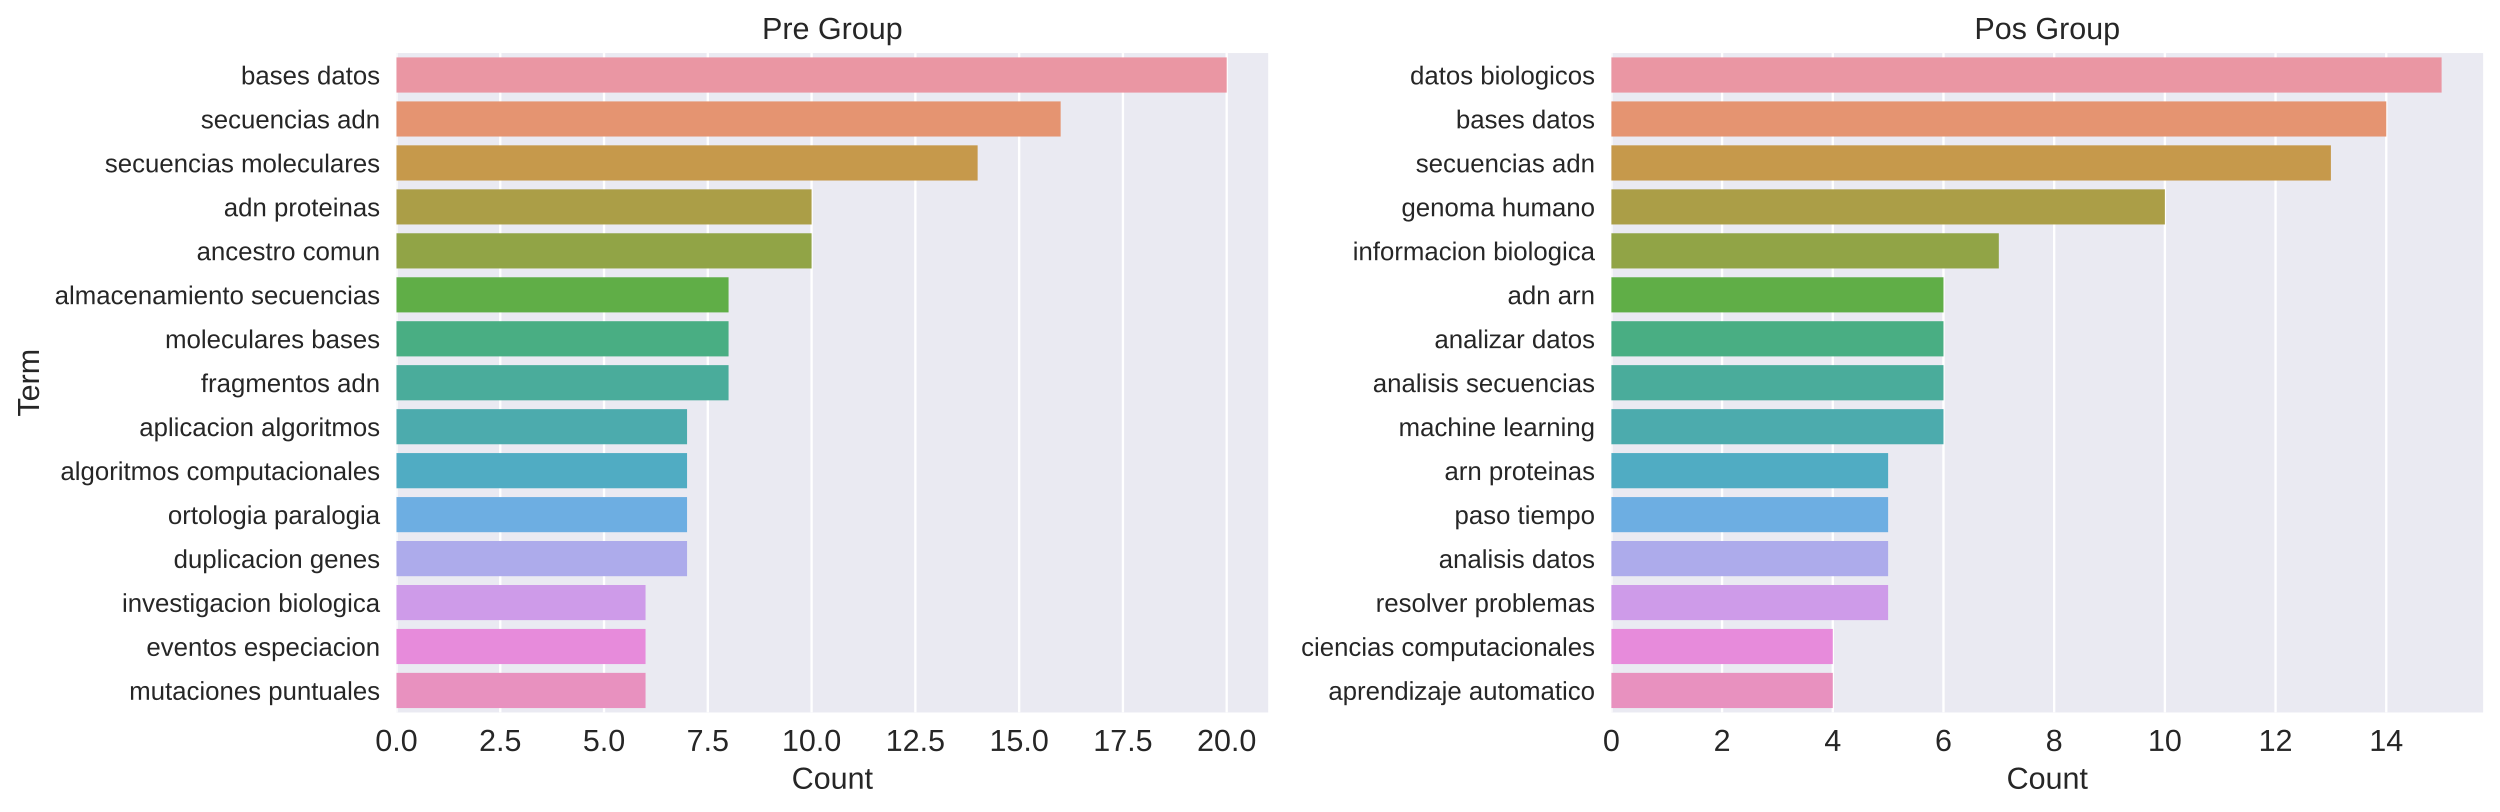 <?xml version="1.0" encoding="utf-8" standalone="no"?>
<!DOCTYPE svg PUBLIC "-//W3C//DTD SVG 1.1//EN"
  "http://www.w3.org/Graphics/SVG/1.1/DTD/svg11.dtd">
<!-- Created with matplotlib (https://matplotlib.org/) -->
<svg height="346.32pt" version="1.1" viewBox="0 0 1066.32 346.32" width="1066.32pt" xmlns="http://www.w3.org/2000/svg" xmlns:xlink="http://www.w3.org/1999/xlink">
 <defs>
  <style type="text/css">
*{stroke-linecap:butt;stroke-linejoin:round;}
  </style>
 </defs>
 <g id="figure_1">
  <g id="patch_1">
   <path d="M 0 346.32 
L 1066.32 346.32 
L 1066.32 0 
L 0 0 
z
" style="fill:#ffffff;"/>
  </g>
  <g id="axes_1">
   <g id="patch_2">
    <path d="M 169.109 303.883 
L 540.926 303.883 
L 540.926 22.621 
L 169.109 22.621 
z
" style="fill:#eaeaf2;"/>
   </g>
   <g id="matplotlib.axis_1">
    <g id="xtick_1">
     <g id="line2d_1">
      <path clip-path="url(#p96bd1cd074)" d="M 169.109 303.883 
L 169.109 22.621 
" style="fill:none;stroke:#ffffff;stroke-linecap:round;"/>
     </g>
     <g id="line2d_2"/>
     <g id="text_1">
      <!-- 0.0 -->
      <defs>
       <path d="M 51.703 34.422 
Q 51.703 24.516 49.828 17.75 
Q 47.953 10.984 44.703 6.812 
Q 41.453 2.641 37.062 0.828 
Q 32.672 -0.984 27.688 -0.984 
Q 22.656 -0.984 18.312 0.828 
Q 13.969 2.641 10.766 6.781 
Q 7.562 10.938 5.734 17.703 
Q 3.906 24.469 3.906 34.422 
Q 3.906 44.828 5.734 51.641 
Q 7.562 58.453 10.781 62.5 
Q 14.016 66.547 18.406 68.188 
Q 22.797 69.828 27.984 69.828 
Q 32.906 69.828 37.219 68.188 
Q 41.547 66.547 44.766 62.5 
Q 48 58.453 49.844 51.641 
Q 51.703 44.828 51.703 34.422 
z
M 42.781 34.422 
Q 42.781 42.625 41.797 48.062 
Q 40.828 53.516 38.922 56.766 
Q 37.016 60.016 34.25 61.359 
Q 31.5 62.703 27.984 62.703 
Q 24.266 62.703 21.438 61.328 
Q 18.609 59.969 16.672 56.719 
Q 14.75 53.469 13.766 48.016 
Q 12.797 42.578 12.797 34.422 
Q 12.797 26.516 13.797 21.094 
Q 14.797 15.672 16.719 12.375 
Q 18.656 9.078 21.438 7.641 
Q 24.219 6.203 27.781 6.203 
Q 31.25 6.203 34.031 7.641 
Q 36.812 9.078 38.734 12.375 
Q 40.672 15.672 41.719 21.094 
Q 42.781 26.516 42.781 34.422 
z
" id="LiberationSans-48"/>
       <path d="M 9.125 0 
L 9.125 10.688 
L 18.656 10.688 
L 18.656 0 
z
" id="LiberationSans-46"/>
      </defs>
      <g style="fill:#262626;" transform="translate(160.074 320.304)scale(0.13 -0.13)">
       <use xlink:href="#LiberationSans-48"/>
       <use x="55.615" xlink:href="#LiberationSans-46"/>
       <use x="83.398" xlink:href="#LiberationSans-48"/>
      </g>
     </g>
    </g>
    <g id="xtick_2">
     <g id="line2d_3">
      <path clip-path="url(#p96bd1cd074)" d="M 213.373 303.883 
L 213.373 22.621 
" style="fill:none;stroke:#ffffff;stroke-linecap:round;"/>
     </g>
     <g id="line2d_4"/>
     <g id="text_2">
      <!-- 2.5 -->
      <defs>
       <path d="M 5.031 0 
L 5.031 6.203 
Q 7.516 11.922 11.109 16.281 
Q 14.703 20.656 18.656 24.188 
Q 22.609 27.734 26.484 30.766 
Q 30.375 33.797 33.5 36.812 
Q 36.625 39.844 38.547 43.156 
Q 40.484 46.484 40.484 50.688 
Q 40.484 53.609 39.594 55.828 
Q 38.719 58.062 37.062 59.562 
Q 35.406 61.078 33.078 61.828 
Q 30.766 62.594 27.938 62.594 
Q 25.297 62.594 22.969 61.859 
Q 20.656 61.141 18.844 59.672 
Q 17.047 58.203 15.891 56.031 
Q 14.75 53.859 14.406 50.984 
L 5.422 51.812 
Q 5.859 55.516 7.469 58.781 
Q 9.078 62.062 11.906 64.531 
Q 14.75 67 18.719 68.406 
Q 22.703 69.828 27.938 69.828 
Q 33.062 69.828 37.062 68.609 
Q 41.062 67.391 43.812 64.984 
Q 46.578 62.594 48.047 59.078 
Q 49.516 55.562 49.516 50.984 
Q 49.516 47.516 48.266 44.391 
Q 47.016 41.266 44.938 38.422 
Q 42.875 35.594 40.141 32.953 
Q 37.406 30.328 34.422 27.812 
Q 31.453 25.297 28.422 22.828 
Q 25.391 20.359 22.719 17.859 
Q 20.062 15.375 17.969 12.812 
Q 15.875 10.25 14.703 7.469 
L 50.594 7.469 
L 50.594 0 
z
" id="LiberationSans-50"/>
       <path d="M 51.422 22.406 
Q 51.422 17.234 49.859 12.938 
Q 48.297 8.641 45.219 5.531 
Q 42.141 2.438 37.578 0.719 
Q 33.016 -0.984 27 -0.984 
Q 21.578 -0.984 17.547 0.281 
Q 13.531 1.562 10.734 3.781 
Q 7.953 6 6.312 8.984 
Q 4.688 11.969 4 15.375 
L 12.891 16.406 
Q 13.422 14.453 14.391 12.625 
Q 15.375 10.797 17.062 9.344 
Q 18.75 7.906 21.219 7.047 
Q 23.688 6.203 27.203 6.203 
Q 30.609 6.203 33.391 7.25 
Q 36.188 8.297 38.156 10.344 
Q 40.141 12.406 41.203 15.375 
Q 42.281 18.359 42.281 22.219 
Q 42.281 25.391 41.25 28.047 
Q 40.234 30.719 38.328 32.641 
Q 36.422 34.578 33.656 35.641 
Q 30.906 36.719 27.391 36.719 
Q 25.203 36.719 23.344 36.328 
Q 21.484 35.938 19.891 35.25 
Q 18.312 34.578 17.016 33.672 
Q 15.719 32.766 14.594 31.781 
L 6 31.781 
L 8.297 68.797 
L 47.406 68.797 
L 47.406 61.328 
L 16.312 61.328 
L 14.984 39.5 
Q 17.328 41.312 20.844 42.594 
Q 24.359 43.891 29.203 43.891 
Q 34.328 43.891 38.422 42.328 
Q 42.531 40.766 45.406 37.906 
Q 48.297 35.062 49.859 31.109 
Q 51.422 27.156 51.422 22.406 
z
" id="LiberationSans-53"/>
      </defs>
      <g style="fill:#262626;" transform="translate(204.338 320.304)scale(0.13 -0.13)">
       <use xlink:href="#LiberationSans-50"/>
       <use x="55.615" xlink:href="#LiberationSans-46"/>
       <use x="83.398" xlink:href="#LiberationSans-53"/>
      </g>
     </g>
    </g>
    <g id="xtick_3">
     <g id="line2d_5">
      <path clip-path="url(#p96bd1cd074)" d="M 257.637 303.883 
L 257.637 22.621 
" style="fill:none;stroke:#ffffff;stroke-linecap:round;"/>
     </g>
     <g id="line2d_6"/>
     <g id="text_3">
      <!-- 5.0 -->
      <g style="fill:#262626;" transform="translate(248.602 320.304)scale(0.13 -0.13)">
       <use xlink:href="#LiberationSans-53"/>
       <use x="55.615" xlink:href="#LiberationSans-46"/>
       <use x="83.398" xlink:href="#LiberationSans-48"/>
      </g>
     </g>
    </g>
    <g id="xtick_4">
     <g id="line2d_7">
      <path clip-path="url(#p96bd1cd074)" d="M 301.901 303.883 
L 301.901 22.621 
" style="fill:none;stroke:#ffffff;stroke-linecap:round;"/>
     </g>
     <g id="line2d_8"/>
     <g id="text_4">
      <!-- 7.5 -->
      <defs>
       <path d="M 50.594 61.672 
Q 45.406 53.766 41.062 46.453 
Q 36.719 39.156 33.594 31.75 
Q 30.469 24.359 28.734 16.578 
Q 27 8.797 27 0 
L 17.828 0 
Q 17.828 8.25 19.781 16.188 
Q 21.734 24.125 25.047 31.766 
Q 28.375 39.406 32.766 46.781 
Q 37.156 54.156 42.094 61.328 
L 5.125 61.328 
L 5.125 68.797 
L 50.594 68.797 
z
" id="LiberationSans-55"/>
      </defs>
      <g style="fill:#262626;" transform="translate(292.866 320.304)scale(0.13 -0.13)">
       <use xlink:href="#LiberationSans-55"/>
       <use x="55.615" xlink:href="#LiberationSans-46"/>
       <use x="83.398" xlink:href="#LiberationSans-53"/>
      </g>
     </g>
    </g>
    <g id="xtick_5">
     <g id="line2d_9">
      <path clip-path="url(#p96bd1cd074)" d="M 346.165 303.883 
L 346.165 22.621 
" style="fill:none;stroke:#ffffff;stroke-linecap:round;"/>
     </g>
     <g id="line2d_10"/>
     <g id="text_5">
      <!-- 10.0 -->
      <defs>
       <path d="M 7.625 0 
L 7.625 7.469 
L 25.141 7.469 
L 25.141 60.406 
L 9.625 49.312 
L 9.625 57.625 
L 25.875 68.797 
L 33.984 68.797 
L 33.984 7.469 
L 50.734 7.469 
L 50.734 0 
z
" id="LiberationSans-49"/>
      </defs>
      <g style="fill:#262626;" transform="translate(333.515 320.304)scale(0.13 -0.13)">
       <use xlink:href="#LiberationSans-49"/>
       <use x="55.615" xlink:href="#LiberationSans-48"/>
       <use x="111.23" xlink:href="#LiberationSans-46"/>
       <use x="139.014" xlink:href="#LiberationSans-48"/>
      </g>
     </g>
    </g>
    <g id="xtick_6">
     <g id="line2d_11">
      <path clip-path="url(#p96bd1cd074)" d="M 390.428 303.883 
L 390.428 22.621 
" style="fill:none;stroke:#ffffff;stroke-linecap:round;"/>
     </g>
     <g id="line2d_12"/>
     <g id="text_6">
      <!-- 12.5 -->
      <g style="fill:#262626;" transform="translate(377.779 320.304)scale(0.13 -0.13)">
       <use xlink:href="#LiberationSans-49"/>
       <use x="55.615" xlink:href="#LiberationSans-50"/>
       <use x="111.23" xlink:href="#LiberationSans-46"/>
       <use x="139.014" xlink:href="#LiberationSans-53"/>
      </g>
     </g>
    </g>
    <g id="xtick_7">
     <g id="line2d_13">
      <path clip-path="url(#p96bd1cd074)" d="M 434.692 303.883 
L 434.692 22.621 
" style="fill:none;stroke:#ffffff;stroke-linecap:round;"/>
     </g>
     <g id="line2d_14"/>
     <g id="text_7">
      <!-- 15.0 -->
      <g style="fill:#262626;" transform="translate(422.043 320.304)scale(0.13 -0.13)">
       <use xlink:href="#LiberationSans-49"/>
       <use x="55.615" xlink:href="#LiberationSans-53"/>
       <use x="111.23" xlink:href="#LiberationSans-46"/>
       <use x="139.014" xlink:href="#LiberationSans-48"/>
      </g>
     </g>
    </g>
    <g id="xtick_8">
     <g id="line2d_15">
      <path clip-path="url(#p96bd1cd074)" d="M 478.956 303.883 
L 478.956 22.621 
" style="fill:none;stroke:#ffffff;stroke-linecap:round;"/>
     </g>
     <g id="line2d_16"/>
     <g id="text_8">
      <!-- 17.5 -->
      <g style="fill:#262626;" transform="translate(466.307 320.304)scale(0.13 -0.13)">
       <use xlink:href="#LiberationSans-49"/>
       <use x="55.615" xlink:href="#LiberationSans-55"/>
       <use x="111.23" xlink:href="#LiberationSans-46"/>
       <use x="139.014" xlink:href="#LiberationSans-53"/>
      </g>
     </g>
    </g>
    <g id="xtick_9">
     <g id="line2d_17">
      <path clip-path="url(#p96bd1cd074)" d="M 523.22 303.883 
L 523.22 22.621 
" style="fill:none;stroke:#ffffff;stroke-linecap:round;"/>
     </g>
     <g id="line2d_18"/>
     <g id="text_9">
      <!-- 20.0 -->
      <g style="fill:#262626;" transform="translate(510.57 320.304)scale(0.13 -0.13)">
       <use xlink:href="#LiberationSans-50"/>
       <use x="55.615" xlink:href="#LiberationSans-48"/>
       <use x="111.23" xlink:href="#LiberationSans-46"/>
       <use x="139.014" xlink:href="#LiberationSans-48"/>
      </g>
     </g>
    </g>
    <g id="text_10">
     <!-- Count -->
     <defs>
      <path d="M 38.672 62.203 
Q 32.812 62.203 28.297 60.25 
Q 23.781 58.297 20.719 54.688 
Q 17.672 51.078 16.109 46 
Q 14.547 40.922 14.547 34.719 
Q 14.547 28.516 16.234 23.359 
Q 17.922 18.219 21.062 14.5 
Q 24.219 10.797 28.781 8.734 
Q 33.344 6.688 39.062 6.688 
Q 43.062 6.688 46.359 7.734 
Q 49.656 8.797 52.312 10.688 
Q 54.984 12.594 57.078 15.203 
Q 59.188 17.828 60.797 21 
L 68.406 17.188 
Q 66.547 13.328 63.812 10 
Q 61.078 6.688 57.391 4.25 
Q 53.719 1.812 49.047 0.406 
Q 44.391 -0.984 38.625 -0.984 
Q 30.281 -0.984 24 1.672 
Q 17.719 4.344 13.5 9.109 
Q 9.281 13.875 7.172 20.406 
Q 5.078 26.953 5.078 34.719 
Q 5.078 42.781 7.297 49.266 
Q 9.516 55.766 13.781 60.328 
Q 18.062 64.891 24.312 67.359 
Q 30.562 69.828 38.578 69.828 
Q 49.562 69.828 56.938 65.531 
Q 64.312 61.234 67.781 52.781 
L 58.938 49.859 
Q 57.953 52.297 56.297 54.516 
Q 54.641 56.734 52.141 58.438 
Q 49.656 60.156 46.312 61.172 
Q 42.969 62.203 38.672 62.203 
z
" id="LiberationSans-67"/>
      <path d="M 51.422 26.469 
Q 51.422 12.594 45.312 5.797 
Q 39.203 -0.984 27.594 -0.984 
Q 22.078 -0.984 17.719 0.672 
Q 13.375 2.344 10.375 5.766 
Q 7.375 9.188 5.781 14.328 
Q 4.203 19.484 4.203 26.469 
Q 4.203 53.812 27.875 53.812 
Q 34.031 53.812 38.5 52.094 
Q 42.969 50.391 45.828 46.969 
Q 48.688 43.562 50.047 38.422 
Q 51.422 33.297 51.422 26.469 
z
M 42.188 26.469 
Q 42.188 32.625 41.234 36.625 
Q 40.281 40.625 38.453 43.016 
Q 36.625 45.406 33.984 46.359 
Q 31.344 47.312 28.031 47.312 
Q 24.656 47.312 21.938 46.312 
Q 19.234 45.312 17.328 42.891 
Q 15.438 40.484 14.422 36.469 
Q 13.422 32.469 13.422 26.469 
Q 13.422 20.312 14.5 16.281 
Q 15.578 12.25 17.453 9.859 
Q 19.344 7.469 21.906 6.484 
Q 24.469 5.516 27.484 5.516 
Q 30.859 5.516 33.594 6.469 
Q 36.328 7.422 38.234 9.812 
Q 40.141 12.203 41.156 16.25 
Q 42.188 20.312 42.188 26.469 
z
" id="LiberationSans-111"/>
      <path d="M 15.328 52.828 
L 15.328 19.344 
Q 15.328 15.484 15.891 12.891 
Q 16.453 10.297 17.719 8.703 
Q 19 7.125 21.062 6.469 
Q 23.141 5.812 26.219 5.812 
Q 29.344 5.812 31.859 6.906 
Q 34.375 8.016 36.156 10.078 
Q 37.938 12.156 38.906 15.203 
Q 39.891 18.266 39.891 22.219 
L 39.891 52.828 
L 48.688 52.828 
L 48.688 11.281 
Q 48.688 9.625 48.703 7.781 
Q 48.734 5.953 48.781 4.312 
Q 48.828 2.688 48.875 1.516 
Q 48.922 0.344 48.969 0 
L 40.672 0 
Q 40.625 0.25 40.578 1.312 
Q 40.531 2.391 40.453 3.781 
Q 40.375 5.172 40.328 6.609 
Q 40.281 8.062 40.281 9.031 
L 40.141 9.031 
Q 38.875 6.734 37.359 4.875 
Q 35.844 3.031 33.844 1.734 
Q 31.844 0.438 29.25 -0.266 
Q 26.656 -0.984 23.25 -0.984 
Q 18.844 -0.984 15.672 0.094 
Q 12.5 1.172 10.453 3.422 
Q 8.406 5.672 7.453 9.188 
Q 6.5 12.703 6.5 17.625 
L 6.5 52.828 
z
" id="LiberationSans-117"/>
      <path d="M 40.281 0 
L 40.281 33.5 
Q 40.281 37.359 39.719 39.938 
Q 39.156 42.531 37.891 44.109 
Q 36.625 45.703 34.547 46.359 
Q 32.469 47.016 29.391 47.016 
Q 26.266 47.016 23.75 45.922 
Q 21.234 44.828 19.453 42.75 
Q 17.672 40.672 16.688 37.625 
Q 15.719 34.578 15.719 30.609 
L 15.719 0 
L 6.938 0 
L 6.938 41.547 
Q 6.938 43.219 6.906 45.047 
Q 6.891 46.875 6.828 48.5 
Q 6.781 50.141 6.734 51.312 
Q 6.688 52.484 6.641 52.828 
L 14.938 52.828 
Q 14.984 52.594 15.031 51.516 
Q 15.094 50.438 15.156 49.047 
Q 15.234 47.656 15.281 46.219 
Q 15.328 44.781 15.328 43.797 
L 15.484 43.797 
Q 16.75 46.094 18.266 47.953 
Q 19.781 49.812 21.781 51.094 
Q 23.781 52.391 26.359 53.094 
Q 28.953 53.812 32.375 53.812 
Q 36.766 53.812 39.938 52.734 
Q 43.109 51.656 45.156 49.406 
Q 47.219 47.172 48.172 43.625 
Q 49.125 40.094 49.125 35.203 
L 49.125 0 
z
" id="LiberationSans-110"/>
      <path d="M 27.047 0.391 
Q 25.047 -0.141 22.969 -0.453 
Q 20.906 -0.781 18.172 -0.781 
Q 7.625 -0.781 7.625 11.188 
L 7.625 46.438 
L 1.516 46.438 
L 1.516 52.828 
L 7.953 52.828 
L 10.547 64.656 
L 16.406 64.656 
L 16.406 52.828 
L 26.172 52.828 
L 26.172 46.438 
L 16.406 46.438 
L 16.406 13.094 
Q 16.406 9.281 17.641 7.734 
Q 18.891 6.203 21.969 6.203 
Q 23.25 6.203 24.438 6.391 
Q 25.641 6.594 27.047 6.891 
z
" id="LiberationSans-116"/>
     </defs>
     <g style="fill:#262626;" transform="translate(337.674 336.423)scale(0.13 -0.13)">
      <use xlink:href="#LiberationSans-67"/>
      <use x="72.217" xlink:href="#LiberationSans-111"/>
      <use x="127.832" xlink:href="#LiberationSans-117"/>
      <use x="183.447" xlink:href="#LiberationSans-110"/>
      <use x="239.062" xlink:href="#LiberationSans-116"/>
     </g>
    </g>
   </g>
   <g id="matplotlib.axis_2">
    <g id="ytick_1">
     <g id="line2d_19"/>
     <g id="text_11">
      <!-- bases datos -->
      <defs>
       <path d="M 51.422 26.656 
Q 51.422 -0.984 31.984 -0.984 
Q 25.984 -0.984 22 1.188 
Q 18.016 3.375 15.531 8.203 
L 15.438 8.203 
Q 15.438 6.938 15.359 5.562 
Q 15.281 4.203 15.203 3.031 
Q 15.141 1.859 15.062 1.031 
Q 14.984 0.203 14.938 0 
L 6.453 0 
Q 6.5 0.438 6.547 1.484 
Q 6.594 2.547 6.641 4 
Q 6.688 5.469 6.703 7.219 
Q 6.734 8.984 6.734 10.891 
L 6.734 72.469 
L 15.531 72.469 
L 15.531 51.812 
Q 15.531 50.344 15.5 49 
Q 15.484 47.656 15.438 46.625 
Q 15.375 45.406 15.328 44.344 
L 15.531 44.344 
Q 17.969 49.422 22 51.609 
Q 26.031 53.812 31.984 53.812 
Q 42 53.812 46.703 47.062 
Q 51.422 40.328 51.422 26.656 
z
M 42.188 26.375 
Q 42.188 31.844 41.5 35.75 
Q 40.828 39.656 39.312 42.156 
Q 37.797 44.672 35.453 45.844 
Q 33.109 47.016 29.734 47.016 
Q 26.266 47.016 23.609 45.891 
Q 20.953 44.781 19.172 42.281 
Q 17.391 39.797 16.453 35.734 
Q 15.531 31.688 15.531 25.828 
Q 15.531 20.172 16.453 16.312 
Q 17.391 12.453 19.172 10.031 
Q 20.953 7.625 23.578 6.562 
Q 26.219 5.516 29.641 5.516 
Q 32.859 5.516 35.203 6.641 
Q 37.547 7.766 39.109 10.25 
Q 40.672 12.75 41.422 16.719 
Q 42.188 20.703 42.188 26.375 
z
" id="LiberationSans-98"/>
       <path d="M 20.219 -0.984 
Q 12.25 -0.984 8.25 3.219 
Q 4.25 7.422 4.25 14.75 
Q 4.25 19.969 6.219 23.312 
Q 8.203 26.656 11.391 28.562 
Q 14.594 30.469 18.688 31.203 
Q 22.797 31.938 27.047 32.031 
L 38.922 32.234 
L 38.922 35.109 
Q 38.922 38.375 38.234 40.672 
Q 37.547 42.969 36.125 44.375 
Q 34.719 45.797 32.594 46.453 
Q 30.469 47.125 27.594 47.125 
Q 25.047 47.125 23 46.75 
Q 20.953 46.391 19.438 45.438 
Q 17.922 44.484 16.984 42.844 
Q 16.062 41.219 15.766 38.719 
L 6.594 39.547 
Q 7.078 42.672 8.438 45.281 
Q 9.812 47.906 12.328 49.797 
Q 14.844 51.703 18.625 52.75 
Q 22.406 53.812 27.781 53.812 
Q 37.75 53.812 42.766 49.234 
Q 47.797 44.672 47.797 36.031 
L 47.797 13.281 
Q 47.797 9.375 48.828 7.391 
Q 49.859 5.422 52.734 5.422 
Q 53.469 5.422 54.203 5.516 
Q 54.938 5.609 55.609 5.766 
L 55.609 0.297 
Q 53.953 -0.094 52.312 -0.281 
Q 50.688 -0.484 48.828 -0.484 
Q 46.344 -0.484 44.562 0.172 
Q 42.781 0.828 41.656 2.172 
Q 40.531 3.516 39.938 5.484 
Q 39.359 7.469 39.203 10.109 
L 38.922 10.109 
Q 37.5 7.562 35.812 5.516 
Q 34.125 3.469 31.875 2.031 
Q 29.641 0.594 26.781 -0.188 
Q 23.922 -0.984 20.219 -0.984 
z
M 22.219 5.609 
Q 26.422 5.609 29.562 7.141 
Q 32.719 8.688 34.781 11.078 
Q 36.859 13.484 37.891 16.312 
Q 38.922 19.141 38.922 21.734 
L 38.922 26.078 
L 29.297 25.875 
Q 26.078 25.828 23.172 25.406 
Q 20.266 25 18.062 23.781 
Q 15.875 22.562 14.578 20.359 
Q 13.281 18.172 13.281 14.594 
Q 13.281 10.297 15.594 7.953 
Q 17.922 5.609 22.219 5.609 
z
" id="LiberationSans-97"/>
       <path d="M 46.391 14.594 
Q 46.391 10.891 44.938 7.984 
Q 43.5 5.078 40.766 3.094 
Q 38.031 1.125 34.047 0.062 
Q 30.078 -0.984 24.953 -0.984 
Q 20.359 -0.984 16.672 -0.266 
Q 12.984 0.438 10.203 2 
Q 7.422 3.562 5.531 6.125 
Q 3.656 8.688 2.781 12.406 
L 10.547 13.922 
Q 11.672 9.672 15.188 7.688 
Q 18.703 5.719 24.953 5.719 
Q 27.781 5.719 30.141 6.109 
Q 32.516 6.5 34.219 7.453 
Q 35.938 8.406 36.891 9.984 
Q 37.844 11.578 37.844 13.922 
Q 37.844 16.312 36.719 17.844 
Q 35.594 19.391 33.594 20.406 
Q 31.594 21.438 28.734 22.188 
Q 25.875 22.953 22.469 23.875 
Q 19.281 24.703 16.156 25.734 
Q 13.031 26.766 10.516 28.438 
Q 8.016 30.125 6.453 32.609 
Q 4.891 35.109 4.891 38.875 
Q 4.891 46.094 10.031 49.875 
Q 15.188 53.656 25.047 53.656 
Q 33.797 53.656 38.938 50.578 
Q 44.094 47.516 45.453 40.719 
L 37.547 39.75 
Q 37.109 41.797 35.938 43.188 
Q 34.766 44.578 33.109 45.438 
Q 31.453 46.297 29.375 46.656 
Q 27.297 47.016 25.047 47.016 
Q 19.094 47.016 16.25 45.203 
Q 13.422 43.406 13.422 39.75 
Q 13.422 37.594 14.469 36.203 
Q 15.531 34.812 17.406 33.859 
Q 19.281 32.906 21.922 32.203 
Q 24.562 31.5 27.734 30.719 
Q 29.828 30.172 32.031 29.562 
Q 34.234 28.953 36.297 28.094 
Q 38.375 27.25 40.203 26.094 
Q 42.047 24.953 43.406 23.344 
Q 44.781 21.734 45.578 19.578 
Q 46.391 17.438 46.391 14.594 
z
" id="LiberationSans-115"/>
       <path d="M 13.484 24.562 
Q 13.484 20.406 14.328 16.906 
Q 15.188 13.422 16.969 10.906 
Q 18.75 8.406 21.531 7 
Q 24.312 5.609 28.219 5.609 
Q 33.938 5.609 37.375 7.906 
Q 40.828 10.203 42.047 13.719 
L 49.75 11.531 
Q 48.922 9.328 47.438 7.109 
Q 45.953 4.891 43.453 3.094 
Q 40.969 1.312 37.234 0.156 
Q 33.5 -0.984 28.219 -0.984 
Q 16.5 -0.984 10.375 6 
Q 4.25 12.984 4.25 26.766 
Q 4.25 34.188 6.094 39.328 
Q 7.953 44.484 11.172 47.703 
Q 14.406 50.922 18.703 52.359 
Q 23 53.812 27.875 53.812 
Q 34.516 53.812 38.984 51.656 
Q 43.453 49.516 46.156 45.719 
Q 48.875 41.938 50.016 36.812 
Q 51.172 31.688 51.172 25.734 
L 51.172 24.562 
z
M 42.094 31.297 
Q 41.359 39.656 37.844 43.484 
Q 34.328 47.312 27.734 47.312 
Q 25.531 47.312 23.109 46.609 
Q 20.703 45.906 18.656 44.094 
Q 16.609 42.281 15.188 39.172 
Q 13.766 36.078 13.578 31.297 
z
" id="LiberationSans-101"/>
       <path id="LiberationSans-32"/>
       <path d="M 40.094 8.5 
Q 37.641 3.422 33.609 1.219 
Q 29.594 -0.984 23.641 -0.984 
Q 13.625 -0.984 8.906 5.75 
Q 4.203 12.5 4.203 26.172 
Q 4.203 53.812 23.641 53.812 
Q 29.641 53.812 33.641 51.609 
Q 37.641 49.422 40.094 44.625 
L 40.188 44.625 
Q 40.188 45.125 40.156 46.172 
Q 40.141 47.219 40.109 48.359 
Q 40.094 49.516 40.094 50.531 
Q 40.094 51.562 40.094 52 
L 40.094 72.469 
L 48.875 72.469 
L 48.875 10.891 
Q 48.875 8.984 48.891 7.219 
Q 48.922 5.469 48.969 4 
Q 49.031 2.547 49.078 1.484 
Q 49.125 0.438 49.172 0 
L 40.766 0 
Q 40.672 0.484 40.594 1.391 
Q 40.531 2.297 40.453 3.469 
Q 40.375 4.641 40.328 5.938 
Q 40.281 7.234 40.281 8.5 
z
M 13.422 26.469 
Q 13.422 21 14.109 17.094 
Q 14.797 13.188 16.312 10.672 
Q 17.828 8.156 20.172 6.984 
Q 22.516 5.812 25.875 5.812 
Q 29.344 5.812 32 6.938 
Q 34.672 8.062 36.453 10.578 
Q 38.234 13.094 39.156 17.141 
Q 40.094 21.188 40.094 27.047 
Q 40.094 32.672 39.156 36.547 
Q 38.234 40.438 36.422 42.828 
Q 34.625 45.219 32 46.266 
Q 29.391 47.312 25.984 47.312 
Q 22.75 47.312 20.406 46.188 
Q 18.062 45.062 16.5 42.578 
Q 14.938 40.094 14.172 36.109 
Q 13.422 32.125 13.422 26.469 
z
" id="LiberationSans-100"/>
      </defs>
      <g style="fill:#262626;" transform="translate(102.795 35.982)scale(0.11 -0.11)">
       <use xlink:href="#LiberationSans-98"/>
       <use x="55.615" xlink:href="#LiberationSans-97"/>
       <use x="111.23" xlink:href="#LiberationSans-115"/>
       <use x="161.23" xlink:href="#LiberationSans-101"/>
       <use x="216.846" xlink:href="#LiberationSans-115"/>
       <use x="266.846" xlink:href="#LiberationSans-32"/>
       <use x="294.629" xlink:href="#LiberationSans-100"/>
       <use x="350.244" xlink:href="#LiberationSans-97"/>
       <use x="405.859" xlink:href="#LiberationSans-116"/>
       <use x="433.643" xlink:href="#LiberationSans-111"/>
       <use x="489.258" xlink:href="#LiberationSans-115"/>
      </g>
     </g>
    </g>
    <g id="ytick_2">
     <g id="line2d_20"/>
     <g id="text_12">
      <!-- secuencias adn -->
      <defs>
       <path d="M 13.422 26.656 
Q 13.422 22.125 14.078 18.312 
Q 14.75 14.5 16.312 11.734 
Q 17.875 8.984 20.438 7.469 
Q 23 5.953 26.766 5.953 
Q 31.453 5.953 34.594 8.484 
Q 37.75 11.031 38.484 16.312 
L 47.359 15.719 
Q 46.922 12.453 45.453 9.422 
Q 44 6.391 41.484 4.094 
Q 38.969 1.812 35.344 0.406 
Q 31.734 -0.984 27 -0.984 
Q 20.797 -0.984 16.453 1.109 
Q 12.109 3.219 9.391 6.906 
Q 6.688 10.594 5.469 15.594 
Q 4.25 20.609 4.25 26.469 
Q 4.25 31.781 5.125 35.859 
Q 6 39.938 7.594 42.984 
Q 9.188 46.047 11.328 48.125 
Q 13.484 50.203 15.984 51.438 
Q 18.5 52.688 21.281 53.25 
Q 24.078 53.812 26.906 53.812 
Q 31.344 53.812 34.812 52.594 
Q 38.281 51.375 40.797 49.25 
Q 43.312 47.125 44.875 44.234 
Q 46.438 41.359 47.078 38.031 
L 38.031 37.359 
Q 37.359 41.75 34.562 44.328 
Q 31.781 46.922 26.656 46.922 
Q 22.906 46.922 20.391 45.672 
Q 17.875 44.438 16.312 41.922 
Q 14.75 39.406 14.078 35.594 
Q 13.422 31.781 13.422 26.656 
z
" id="LiberationSans-99"/>
       <path d="M 6.688 64.062 
L 6.688 72.469 
L 15.484 72.469 
L 15.484 64.062 
z
M 6.688 0 
L 6.688 52.828 
L 15.484 52.828 
L 15.484 0 
z
" id="LiberationSans-105"/>
      </defs>
      <g style="fill:#262626;" transform="translate(85.673 54.733)scale(0.11 -0.11)">
       <use xlink:href="#LiberationSans-115"/>
       <use x="50" xlink:href="#LiberationSans-101"/>
       <use x="105.615" xlink:href="#LiberationSans-99"/>
       <use x="155.615" xlink:href="#LiberationSans-117"/>
       <use x="211.23" xlink:href="#LiberationSans-101"/>
       <use x="266.846" xlink:href="#LiberationSans-110"/>
       <use x="322.461" xlink:href="#LiberationSans-99"/>
       <use x="372.461" xlink:href="#LiberationSans-105"/>
       <use x="394.678" xlink:href="#LiberationSans-97"/>
       <use x="450.293" xlink:href="#LiberationSans-115"/>
       <use x="500.293" xlink:href="#LiberationSans-32"/>
       <use x="528.076" xlink:href="#LiberationSans-97"/>
       <use x="583.691" xlink:href="#LiberationSans-100"/>
       <use x="639.307" xlink:href="#LiberationSans-110"/>
      </g>
     </g>
    </g>
    <g id="ytick_3">
     <g id="line2d_21"/>
     <g id="text_13">
      <!-- secuencias moleculares -->
      <defs>
       <path d="M 37.5 0 
L 37.5 33.5 
Q 37.5 37.359 37.016 39.938 
Q 36.531 42.531 35.375 44.109 
Q 34.234 45.703 32.375 46.359 
Q 30.516 47.016 27.828 47.016 
Q 25.047 47.016 22.797 45.922 
Q 20.562 44.828 18.969 42.75 
Q 17.391 40.672 16.531 37.625 
Q 15.672 34.578 15.672 30.609 
L 15.672 0 
L 6.938 0 
L 6.938 41.547 
Q 6.938 43.219 6.906 45.047 
Q 6.891 46.875 6.828 48.5 
Q 6.781 50.141 6.734 51.312 
Q 6.688 52.484 6.641 52.828 
L 14.938 52.828 
Q 14.984 52.594 15.031 51.516 
Q 15.094 50.438 15.156 49.047 
Q 15.234 47.656 15.281 46.219 
Q 15.328 44.781 15.328 43.797 
L 15.484 43.797 
Q 16.656 46.094 18.016 47.953 
Q 19.391 49.812 21.219 51.094 
Q 23.047 52.391 25.406 53.094 
Q 27.781 53.812 30.906 53.812 
Q 36.922 53.812 40.406 51.422 
Q 43.891 49.031 45.266 43.797 
L 45.406 43.797 
Q 46.578 46.094 48.047 47.953 
Q 49.516 49.812 51.469 51.094 
Q 53.422 52.391 55.859 53.094 
Q 58.297 53.812 61.422 53.812 
Q 65.438 53.812 68.328 52.734 
Q 71.234 51.656 73.094 49.406 
Q 74.953 47.172 75.828 43.625 
Q 76.703 40.094 76.703 35.203 
L 76.703 0 
L 68.016 0 
L 68.016 33.5 
Q 68.016 37.359 67.531 39.938 
Q 67.047 42.531 65.891 44.109 
Q 64.75 45.703 62.891 46.359 
Q 61.031 47.016 58.344 47.016 
Q 55.562 47.016 53.312 45.969 
Q 51.078 44.922 49.484 42.875 
Q 47.906 40.828 47.047 37.75 
Q 46.188 34.672 46.188 30.609 
L 46.188 0 
z
" id="LiberationSans-109"/>
       <path d="M 6.734 0 
L 6.734 72.469 
L 15.531 72.469 
L 15.531 0 
z
" id="LiberationSans-108"/>
       <path d="M 6.938 0 
L 6.938 40.531 
Q 6.938 42.188 6.906 43.922 
Q 6.891 45.656 6.828 47.266 
Q 6.781 48.875 6.734 50.281 
Q 6.688 51.703 6.641 52.828 
L 14.938 52.828 
Q 14.984 51.703 15.062 50.266 
Q 15.141 48.828 15.203 47.312 
Q 15.281 45.797 15.297 44.406 
Q 15.328 43.016 15.328 42.047 
L 15.531 42.047 
Q 16.453 45.062 17.5 47.281 
Q 18.562 49.516 19.969 50.953 
Q 21.391 52.391 23.344 53.094 
Q 25.297 53.812 28.078 53.812 
Q 29.156 53.812 30.125 53.641 
Q 31.109 53.469 31.641 53.328 
L 31.641 45.266 
Q 30.766 45.516 29.594 45.625 
Q 28.422 45.75 26.953 45.75 
Q 23.922 45.75 21.797 44.375 
Q 19.672 43.016 18.328 40.594 
Q 17 38.188 16.359 34.844 
Q 15.719 31.5 15.719 27.547 
L 15.719 0 
z
" id="LiberationSans-114"/>
      </defs>
      <g style="fill:#262626;" transform="translate(44.725 73.484)scale(0.11 -0.11)">
       <use xlink:href="#LiberationSans-115"/>
       <use x="50" xlink:href="#LiberationSans-101"/>
       <use x="105.615" xlink:href="#LiberationSans-99"/>
       <use x="155.615" xlink:href="#LiberationSans-117"/>
       <use x="211.23" xlink:href="#LiberationSans-101"/>
       <use x="266.846" xlink:href="#LiberationSans-110"/>
       <use x="322.461" xlink:href="#LiberationSans-99"/>
       <use x="372.461" xlink:href="#LiberationSans-105"/>
       <use x="394.678" xlink:href="#LiberationSans-97"/>
       <use x="450.293" xlink:href="#LiberationSans-115"/>
       <use x="500.293" xlink:href="#LiberationSans-32"/>
       <use x="528.076" xlink:href="#LiberationSans-109"/>
       <use x="611.377" xlink:href="#LiberationSans-111"/>
       <use x="666.992" xlink:href="#LiberationSans-108"/>
       <use x="689.209" xlink:href="#LiberationSans-101"/>
       <use x="744.824" xlink:href="#LiberationSans-99"/>
       <use x="794.824" xlink:href="#LiberationSans-117"/>
       <use x="850.439" xlink:href="#LiberationSans-108"/>
       <use x="872.656" xlink:href="#LiberationSans-97"/>
       <use x="928.271" xlink:href="#LiberationSans-114"/>
       <use x="961.572" xlink:href="#LiberationSans-101"/>
       <use x="1017.188" xlink:href="#LiberationSans-115"/>
      </g>
     </g>
    </g>
    <g id="ytick_4">
     <g id="line2d_22"/>
     <g id="text_14">
      <!-- adn proteinas -->
      <defs>
       <path d="M 51.422 26.656 
Q 51.422 20.656 50.438 15.578 
Q 49.469 10.5 47.188 6.828 
Q 44.922 3.172 41.188 1.094 
Q 37.453 -0.984 31.984 -0.984 
Q 26.312 -0.984 22.062 1.172 
Q 17.828 3.328 15.578 8.203 
L 15.328 8.203 
Q 15.375 8.109 15.406 7.328 
Q 15.438 6.547 15.453 5.375 
Q 15.484 4.203 15.5 2.75 
Q 15.531 1.312 15.531 -0.094 
L 15.531 -20.75 
L 6.734 -20.75 
L 6.734 42.047 
Q 6.734 43.953 6.703 45.703 
Q 6.688 47.469 6.641 48.906 
Q 6.594 50.344 6.547 51.359 
Q 6.5 52.391 6.453 52.828 
L 14.938 52.828 
Q 14.984 52.688 15.062 51.797 
Q 15.141 50.922 15.203 49.672 
Q 15.281 48.438 15.359 47.016 
Q 15.438 45.609 15.438 44.344 
L 15.625 44.344 
Q 16.844 46.875 18.406 48.656 
Q 19.969 50.438 21.969 51.578 
Q 23.969 52.734 26.438 53.25 
Q 28.906 53.766 31.984 53.766 
Q 37.453 53.766 41.188 51.812 
Q 44.922 49.859 47.188 46.312 
Q 49.469 42.781 50.438 37.766 
Q 51.422 32.766 51.422 26.656 
z
M 42.188 26.469 
Q 42.188 31.344 41.594 35.156 
Q 41.016 38.969 39.578 41.594 
Q 38.141 44.234 35.734 45.594 
Q 33.344 46.969 29.734 46.969 
Q 26.812 46.969 24.219 46.141 
Q 21.625 45.312 19.703 42.969 
Q 17.781 40.625 16.656 36.5 
Q 15.531 32.375 15.531 25.781 
Q 15.531 20.172 16.453 16.281 
Q 17.391 12.406 19.172 10.016 
Q 20.953 7.625 23.578 6.562 
Q 26.219 5.516 29.641 5.516 
Q 33.297 5.516 35.719 6.922 
Q 38.141 8.344 39.578 11.031 
Q 41.016 13.719 41.594 17.594 
Q 42.188 21.484 42.188 26.469 
z
" id="LiberationSans-112"/>
      </defs>
      <g style="fill:#262626;" transform="translate(95.454 92.235)scale(0.11 -0.11)">
       <use xlink:href="#LiberationSans-97"/>
       <use x="55.615" xlink:href="#LiberationSans-100"/>
       <use x="111.23" xlink:href="#LiberationSans-110"/>
       <use x="166.846" xlink:href="#LiberationSans-32"/>
       <use x="194.629" xlink:href="#LiberationSans-112"/>
       <use x="250.244" xlink:href="#LiberationSans-114"/>
       <use x="283.545" xlink:href="#LiberationSans-111"/>
       <use x="339.16" xlink:href="#LiberationSans-116"/>
       <use x="366.943" xlink:href="#LiberationSans-101"/>
       <use x="422.559" xlink:href="#LiberationSans-105"/>
       <use x="444.775" xlink:href="#LiberationSans-110"/>
       <use x="500.391" xlink:href="#LiberationSans-97"/>
       <use x="556.006" xlink:href="#LiberationSans-115"/>
      </g>
     </g>
    </g>
    <g id="ytick_5">
     <g id="line2d_23"/>
     <g id="text_15">
      <!-- ancestro comun -->
      <g style="fill:#262626;" transform="translate(83.853 110.985)scale(0.11 -0.11)">
       <use xlink:href="#LiberationSans-97"/>
       <use x="55.615" xlink:href="#LiberationSans-110"/>
       <use x="111.23" xlink:href="#LiberationSans-99"/>
       <use x="161.23" xlink:href="#LiberationSans-101"/>
       <use x="216.846" xlink:href="#LiberationSans-115"/>
       <use x="266.846" xlink:href="#LiberationSans-116"/>
       <use x="294.629" xlink:href="#LiberationSans-114"/>
       <use x="327.93" xlink:href="#LiberationSans-111"/>
       <use x="383.545" xlink:href="#LiberationSans-32"/>
       <use x="411.328" xlink:href="#LiberationSans-99"/>
       <use x="461.328" xlink:href="#LiberationSans-111"/>
       <use x="516.943" xlink:href="#LiberationSans-109"/>
       <use x="600.244" xlink:href="#LiberationSans-117"/>
       <use x="655.859" xlink:href="#LiberationSans-110"/>
      </g>
     </g>
    </g>
    <g id="ytick_6">
     <g id="line2d_24"/>
     <g id="text_16">
      <!-- almacenamiento secuencias -->
      <g style="fill:#262626;" transform="translate(23.318 129.736)scale(0.11 -0.11)">
       <use xlink:href="#LiberationSans-97"/>
       <use x="55.615" xlink:href="#LiberationSans-108"/>
       <use x="77.832" xlink:href="#LiberationSans-109"/>
       <use x="161.133" xlink:href="#LiberationSans-97"/>
       <use x="216.748" xlink:href="#LiberationSans-99"/>
       <use x="266.748" xlink:href="#LiberationSans-101"/>
       <use x="322.363" xlink:href="#LiberationSans-110"/>
       <use x="377.979" xlink:href="#LiberationSans-97"/>
       <use x="433.594" xlink:href="#LiberationSans-109"/>
       <use x="516.895" xlink:href="#LiberationSans-105"/>
       <use x="539.111" xlink:href="#LiberationSans-101"/>
       <use x="594.727" xlink:href="#LiberationSans-110"/>
       <use x="650.342" xlink:href="#LiberationSans-116"/>
       <use x="678.125" xlink:href="#LiberationSans-111"/>
       <use x="733.74" xlink:href="#LiberationSans-32"/>
       <use x="761.523" xlink:href="#LiberationSans-115"/>
       <use x="811.523" xlink:href="#LiberationSans-101"/>
       <use x="867.139" xlink:href="#LiberationSans-99"/>
       <use x="917.139" xlink:href="#LiberationSans-117"/>
       <use x="972.754" xlink:href="#LiberationSans-101"/>
       <use x="1028.369" xlink:href="#LiberationSans-110"/>
       <use x="1083.984" xlink:href="#LiberationSans-99"/>
       <use x="1133.984" xlink:href="#LiberationSans-105"/>
       <use x="1156.201" xlink:href="#LiberationSans-97"/>
       <use x="1211.816" xlink:href="#LiberationSans-115"/>
      </g>
     </g>
    </g>
    <g id="ytick_7">
     <g id="line2d_25"/>
     <g id="text_17">
      <!-- moleculares bases -->
      <g style="fill:#262626;" transform="translate(70.404 148.487)scale(0.11 -0.11)">
       <use xlink:href="#LiberationSans-109"/>
       <use x="83.301" xlink:href="#LiberationSans-111"/>
       <use x="138.916" xlink:href="#LiberationSans-108"/>
       <use x="161.133" xlink:href="#LiberationSans-101"/>
       <use x="216.748" xlink:href="#LiberationSans-99"/>
       <use x="266.748" xlink:href="#LiberationSans-117"/>
       <use x="322.363" xlink:href="#LiberationSans-108"/>
       <use x="344.58" xlink:href="#LiberationSans-97"/>
       <use x="400.195" xlink:href="#LiberationSans-114"/>
       <use x="433.496" xlink:href="#LiberationSans-101"/>
       <use x="489.111" xlink:href="#LiberationSans-115"/>
       <use x="539.111" xlink:href="#LiberationSans-32"/>
       <use x="566.895" xlink:href="#LiberationSans-98"/>
       <use x="622.51" xlink:href="#LiberationSans-97"/>
       <use x="678.125" xlink:href="#LiberationSans-115"/>
       <use x="728.125" xlink:href="#LiberationSans-101"/>
       <use x="783.74" xlink:href="#LiberationSans-115"/>
      </g>
     </g>
    </g>
    <g id="ytick_8">
     <g id="line2d_26"/>
     <g id="text_18">
      <!-- fragmentos adn -->
      <defs>
       <path d="M 17.625 46.438 
L 17.625 0 
L 8.844 0 
L 8.844 46.438 
L 1.422 46.438 
L 1.422 52.828 
L 8.844 52.828 
L 8.844 58.797 
Q 8.844 61.672 9.375 64.141 
Q 9.906 66.609 11.344 68.438 
Q 12.797 70.266 15.281 71.312 
Q 17.781 72.359 21.734 72.359 
Q 23.297 72.359 24.969 72.219 
Q 26.656 72.078 27.938 71.781 
L 27.938 65.094 
Q 27.094 65.234 26 65.359 
Q 24.906 65.484 24.031 65.484 
Q 22.078 65.484 20.828 64.938 
Q 19.578 64.406 18.875 63.406 
Q 18.172 62.406 17.891 60.938 
Q 17.625 59.469 17.625 57.562 
L 17.625 52.828 
L 27.938 52.828 
L 27.938 46.438 
z
" id="LiberationSans-102"/>
       <path d="M 26.766 -20.75 
Q 22.219 -20.75 18.703 -19.812 
Q 15.188 -18.891 12.688 -17.156 
Q 10.203 -15.438 8.641 -13.031 
Q 7.078 -10.641 6.391 -7.719 
L 15.234 -6.453 
Q 16.109 -10.109 19.109 -12.078 
Q 22.125 -14.062 27 -14.062 
Q 29.984 -14.062 32.422 -13.234 
Q 34.859 -12.406 36.562 -10.562 
Q 38.281 -8.734 39.203 -5.797 
Q 40.141 -2.875 40.141 1.312 
L 40.141 9.812 
L 40.047 9.812 
Q 39.062 7.812 37.625 5.984 
Q 36.188 4.156 34.109 2.734 
Q 32.031 1.312 29.297 0.453 
Q 26.562 -0.391 23.047 -0.391 
Q 18.016 -0.391 14.422 1.297 
Q 10.844 2.984 8.562 6.344 
Q 6.297 9.719 5.25 14.719 
Q 4.203 19.734 4.203 26.312 
Q 4.203 32.672 5.25 37.75 
Q 6.297 42.828 8.656 46.359 
Q 11.031 49.906 14.812 51.781 
Q 18.609 53.656 24.031 53.656 
Q 29.641 53.656 33.766 51.094 
Q 37.891 48.531 40.141 43.797 
L 40.234 43.797 
Q 40.234 45.016 40.297 46.531 
Q 40.375 48.047 40.453 49.391 
Q 40.531 50.734 40.625 51.703 
Q 40.719 52.688 40.828 52.828 
L 49.172 52.828 
Q 49.125 52.391 49.078 51.344 
Q 49.031 50.297 48.969 48.828 
Q 48.922 47.359 48.891 45.578 
Q 48.875 43.797 48.875 41.891 
L 48.875 1.516 
Q 48.875 -9.578 43.422 -15.156 
Q 37.984 -20.75 26.766 -20.75 
z
M 40.141 26.422 
Q 40.141 31.938 38.938 35.859 
Q 37.75 39.797 35.797 42.281 
Q 33.844 44.781 31.328 45.953 
Q 28.812 47.125 26.172 47.125 
Q 22.797 47.125 20.375 45.953 
Q 17.969 44.781 16.375 42.266 
Q 14.797 39.75 14.031 35.812 
Q 13.281 31.891 13.281 26.422 
Q 13.281 20.703 14.031 16.812 
Q 14.797 12.938 16.359 10.547 
Q 17.922 8.156 20.312 7.125 
Q 22.703 6.109 26.031 6.109 
Q 28.656 6.109 31.172 7.219 
Q 33.688 8.344 35.688 10.781 
Q 37.703 13.234 38.922 17.094 
Q 40.141 20.953 40.141 26.422 
z
" id="LiberationSans-103"/>
      </defs>
      <g style="fill:#262626;" transform="translate(85.68 167.238)scale(0.11 -0.11)">
       <use xlink:href="#LiberationSans-102"/>
       <use x="27.783" xlink:href="#LiberationSans-114"/>
       <use x="61.084" xlink:href="#LiberationSans-97"/>
       <use x="116.699" xlink:href="#LiberationSans-103"/>
       <use x="172.314" xlink:href="#LiberationSans-109"/>
       <use x="255.615" xlink:href="#LiberationSans-101"/>
       <use x="311.23" xlink:href="#LiberationSans-110"/>
       <use x="366.846" xlink:href="#LiberationSans-116"/>
       <use x="394.629" xlink:href="#LiberationSans-111"/>
       <use x="450.244" xlink:href="#LiberationSans-115"/>
       <use x="500.244" xlink:href="#LiberationSans-32"/>
       <use x="528.027" xlink:href="#LiberationSans-97"/>
       <use x="583.643" xlink:href="#LiberationSans-100"/>
       <use x="639.258" xlink:href="#LiberationSans-110"/>
      </g>
     </g>
    </g>
    <g id="ytick_9">
     <g id="line2d_27"/>
     <g id="text_19">
      <!-- aplicacion algoritmos -->
      <g style="fill:#262626;" transform="translate(59.398 185.989)scale(0.11 -0.11)">
       <use xlink:href="#LiberationSans-97"/>
       <use x="55.615" xlink:href="#LiberationSans-112"/>
       <use x="111.23" xlink:href="#LiberationSans-108"/>
       <use x="133.447" xlink:href="#LiberationSans-105"/>
       <use x="155.664" xlink:href="#LiberationSans-99"/>
       <use x="205.664" xlink:href="#LiberationSans-97"/>
       <use x="261.279" xlink:href="#LiberationSans-99"/>
       <use x="311.279" xlink:href="#LiberationSans-105"/>
       <use x="333.496" xlink:href="#LiberationSans-111"/>
       <use x="389.111" xlink:href="#LiberationSans-110"/>
       <use x="444.727" xlink:href="#LiberationSans-32"/>
       <use x="472.51" xlink:href="#LiberationSans-97"/>
       <use x="528.125" xlink:href="#LiberationSans-108"/>
       <use x="550.342" xlink:href="#LiberationSans-103"/>
       <use x="605.957" xlink:href="#LiberationSans-111"/>
       <use x="661.572" xlink:href="#LiberationSans-114"/>
       <use x="694.873" xlink:href="#LiberationSans-105"/>
       <use x="717.09" xlink:href="#LiberationSans-116"/>
       <use x="744.873" xlink:href="#LiberationSans-109"/>
       <use x="828.174" xlink:href="#LiberationSans-111"/>
       <use x="883.789" xlink:href="#LiberationSans-115"/>
      </g>
     </g>
    </g>
    <g id="ytick_10">
     <g id="line2d_28"/>
     <g id="text_20">
      <!-- algoritmos computacionales -->
      <g style="fill:#262626;" transform="translate(25.773 204.739)scale(0.11 -0.11)">
       <use xlink:href="#LiberationSans-97"/>
       <use x="55.615" xlink:href="#LiberationSans-108"/>
       <use x="77.832" xlink:href="#LiberationSans-103"/>
       <use x="133.447" xlink:href="#LiberationSans-111"/>
       <use x="189.062" xlink:href="#LiberationSans-114"/>
       <use x="222.363" xlink:href="#LiberationSans-105"/>
       <use x="244.58" xlink:href="#LiberationSans-116"/>
       <use x="272.363" xlink:href="#LiberationSans-109"/>
       <use x="355.664" xlink:href="#LiberationSans-111"/>
       <use x="411.279" xlink:href="#LiberationSans-115"/>
       <use x="461.279" xlink:href="#LiberationSans-32"/>
       <use x="489.062" xlink:href="#LiberationSans-99"/>
       <use x="539.062" xlink:href="#LiberationSans-111"/>
       <use x="594.678" xlink:href="#LiberationSans-109"/>
       <use x="677.979" xlink:href="#LiberationSans-112"/>
       <use x="733.594" xlink:href="#LiberationSans-117"/>
       <use x="789.209" xlink:href="#LiberationSans-116"/>
       <use x="816.992" xlink:href="#LiberationSans-97"/>
       <use x="872.607" xlink:href="#LiberationSans-99"/>
       <use x="922.607" xlink:href="#LiberationSans-105"/>
       <use x="944.824" xlink:href="#LiberationSans-111"/>
       <use x="1000.439" xlink:href="#LiberationSans-110"/>
       <use x="1056.055" xlink:href="#LiberationSans-97"/>
       <use x="1111.67" xlink:href="#LiberationSans-108"/>
       <use x="1133.887" xlink:href="#LiberationSans-101"/>
       <use x="1189.502" xlink:href="#LiberationSans-115"/>
      </g>
     </g>
    </g>
    <g id="ytick_11">
     <g id="line2d_29"/>
     <g id="text_21">
      <!-- ortologia paralogia -->
      <g style="fill:#262626;" transform="translate(71.608 223.49)scale(0.11 -0.11)">
       <use xlink:href="#LiberationSans-111"/>
       <use x="55.615" xlink:href="#LiberationSans-114"/>
       <use x="88.916" xlink:href="#LiberationSans-116"/>
       <use x="116.699" xlink:href="#LiberationSans-111"/>
       <use x="172.314" xlink:href="#LiberationSans-108"/>
       <use x="194.531" xlink:href="#LiberationSans-111"/>
       <use x="250.146" xlink:href="#LiberationSans-103"/>
       <use x="305.762" xlink:href="#LiberationSans-105"/>
       <use x="327.979" xlink:href="#LiberationSans-97"/>
       <use x="383.594" xlink:href="#LiberationSans-32"/>
       <use x="411.377" xlink:href="#LiberationSans-112"/>
       <use x="466.992" xlink:href="#LiberationSans-97"/>
       <use x="522.607" xlink:href="#LiberationSans-114"/>
       <use x="555.908" xlink:href="#LiberationSans-97"/>
       <use x="611.523" xlink:href="#LiberationSans-108"/>
       <use x="633.74" xlink:href="#LiberationSans-111"/>
       <use x="689.355" xlink:href="#LiberationSans-103"/>
       <use x="744.971" xlink:href="#LiberationSans-105"/>
       <use x="767.188" xlink:href="#LiberationSans-97"/>
      </g>
     </g>
    </g>
    <g id="ytick_12">
     <g id="line2d_30"/>
     <g id="text_22">
      <!-- duplicacion genes -->
      <g style="fill:#262626;" transform="translate(74.051 242.241)scale(0.11 -0.11)">
       <use xlink:href="#LiberationSans-100"/>
       <use x="55.615" xlink:href="#LiberationSans-117"/>
       <use x="111.23" xlink:href="#LiberationSans-112"/>
       <use x="166.846" xlink:href="#LiberationSans-108"/>
       <use x="189.062" xlink:href="#LiberationSans-105"/>
       <use x="211.279" xlink:href="#LiberationSans-99"/>
       <use x="261.279" xlink:href="#LiberationSans-97"/>
       <use x="316.895" xlink:href="#LiberationSans-99"/>
       <use x="366.895" xlink:href="#LiberationSans-105"/>
       <use x="389.111" xlink:href="#LiberationSans-111"/>
       <use x="444.727" xlink:href="#LiberationSans-110"/>
       <use x="500.342" xlink:href="#LiberationSans-32"/>
       <use x="528.125" xlink:href="#LiberationSans-103"/>
       <use x="583.74" xlink:href="#LiberationSans-101"/>
       <use x="639.355" xlink:href="#LiberationSans-110"/>
       <use x="694.971" xlink:href="#LiberationSans-101"/>
       <use x="750.586" xlink:href="#LiberationSans-115"/>
      </g>
     </g>
    </g>
    <g id="ytick_13">
     <g id="line2d_31"/>
     <g id="text_23">
      <!-- investigacion biologica -->
      <defs>
       <path d="M 29.938 0 
L 19.531 0 
L 0.344 52.828 
L 9.719 52.828 
L 21.344 18.453 
Q 21.688 17.391 22.141 15.844 
Q 22.609 14.312 23.094 12.641 
Q 23.578 10.984 24 9.438 
Q 24.422 7.906 24.703 6.891 
Q 25 7.906 25.453 9.438 
Q 25.922 10.984 26.406 12.594 
Q 26.906 14.203 27.422 15.734 
Q 27.938 17.281 28.328 18.359 
L 40.328 52.828 
L 49.656 52.828 
z
" id="LiberationSans-118"/>
      </defs>
      <g style="fill:#262626;" transform="translate(52.046 260.992)scale(0.11 -0.11)">
       <use xlink:href="#LiberationSans-105"/>
       <use x="22.217" xlink:href="#LiberationSans-110"/>
       <use x="77.832" xlink:href="#LiberationSans-118"/>
       <use x="127.832" xlink:href="#LiberationSans-101"/>
       <use x="183.447" xlink:href="#LiberationSans-115"/>
       <use x="233.447" xlink:href="#LiberationSans-116"/>
       <use x="261.23" xlink:href="#LiberationSans-105"/>
       <use x="283.447" xlink:href="#LiberationSans-103"/>
       <use x="339.062" xlink:href="#LiberationSans-97"/>
       <use x="394.678" xlink:href="#LiberationSans-99"/>
       <use x="444.678" xlink:href="#LiberationSans-105"/>
       <use x="466.895" xlink:href="#LiberationSans-111"/>
       <use x="522.51" xlink:href="#LiberationSans-110"/>
       <use x="578.125" xlink:href="#LiberationSans-32"/>
       <use x="605.908" xlink:href="#LiberationSans-98"/>
       <use x="661.523" xlink:href="#LiberationSans-105"/>
       <use x="683.74" xlink:href="#LiberationSans-111"/>
       <use x="739.355" xlink:href="#LiberationSans-108"/>
       <use x="761.572" xlink:href="#LiberationSans-111"/>
       <use x="817.188" xlink:href="#LiberationSans-103"/>
       <use x="872.803" xlink:href="#LiberationSans-105"/>
       <use x="895.02" xlink:href="#LiberationSans-99"/>
       <use x="945.02" xlink:href="#LiberationSans-97"/>
      </g>
     </g>
    </g>
    <g id="ytick_14">
     <g id="line2d_32"/>
     <g id="text_24">
      <!-- eventos especiacion -->
      <g style="fill:#262626;" transform="translate(62.439 279.743)scale(0.11 -0.11)">
       <use xlink:href="#LiberationSans-101"/>
       <use x="55.615" xlink:href="#LiberationSans-118"/>
       <use x="105.615" xlink:href="#LiberationSans-101"/>
       <use x="161.23" xlink:href="#LiberationSans-110"/>
       <use x="216.846" xlink:href="#LiberationSans-116"/>
       <use x="244.629" xlink:href="#LiberationSans-111"/>
       <use x="300.244" xlink:href="#LiberationSans-115"/>
       <use x="350.244" xlink:href="#LiberationSans-32"/>
       <use x="378.027" xlink:href="#LiberationSans-101"/>
       <use x="433.643" xlink:href="#LiberationSans-115"/>
       <use x="483.643" xlink:href="#LiberationSans-112"/>
       <use x="539.258" xlink:href="#LiberationSans-101"/>
       <use x="594.873" xlink:href="#LiberationSans-99"/>
       <use x="644.873" xlink:href="#LiberationSans-105"/>
       <use x="667.09" xlink:href="#LiberationSans-97"/>
       <use x="722.705" xlink:href="#LiberationSans-99"/>
       <use x="772.705" xlink:href="#LiberationSans-105"/>
       <use x="794.922" xlink:href="#LiberationSans-111"/>
       <use x="850.537" xlink:href="#LiberationSans-110"/>
      </g>
     </g>
    </g>
    <g id="ytick_15">
     <g id="line2d_33"/>
     <g id="text_25">
      <!-- mutaciones puntuales -->
      <g style="fill:#262626;" transform="translate(55.103 298.493)scale(0.11 -0.11)">
       <use xlink:href="#LiberationSans-109"/>
       <use x="83.301" xlink:href="#LiberationSans-117"/>
       <use x="138.916" xlink:href="#LiberationSans-116"/>
       <use x="166.699" xlink:href="#LiberationSans-97"/>
       <use x="222.314" xlink:href="#LiberationSans-99"/>
       <use x="272.314" xlink:href="#LiberationSans-105"/>
       <use x="294.531" xlink:href="#LiberationSans-111"/>
       <use x="350.146" xlink:href="#LiberationSans-110"/>
       <use x="405.762" xlink:href="#LiberationSans-101"/>
       <use x="461.377" xlink:href="#LiberationSans-115"/>
       <use x="511.377" xlink:href="#LiberationSans-32"/>
       <use x="539.16" xlink:href="#LiberationSans-112"/>
       <use x="594.775" xlink:href="#LiberationSans-117"/>
       <use x="650.391" xlink:href="#LiberationSans-110"/>
       <use x="706.006" xlink:href="#LiberationSans-116"/>
       <use x="733.789" xlink:href="#LiberationSans-117"/>
       <use x="789.404" xlink:href="#LiberationSans-97"/>
       <use x="845.02" xlink:href="#LiberationSans-108"/>
       <use x="867.236" xlink:href="#LiberationSans-101"/>
       <use x="922.852" xlink:href="#LiberationSans-115"/>
      </g>
     </g>
    </g>
    <g id="text_26">
     <!-- Term -->
     <defs>
      <path d="M 35.156 61.188 
L 35.156 0 
L 25.875 0 
L 25.875 61.188 
L 2.25 61.188 
L 2.25 68.797 
L 58.797 68.797 
L 58.797 61.188 
z
" id="LiberationSans-84"/>
     </defs>
     <g style="fill:#262626;" transform="translate(16.621 177.692)rotate(-90)scale(0.13 -0.13)">
      <use xlink:href="#LiberationSans-84"/>
      <use x="49.959" xlink:href="#LiberationSans-101"/>
      <use x="105.574" xlink:href="#LiberationSans-114"/>
      <use x="138.875" xlink:href="#LiberationSans-109"/>
     </g>
    </g>
   </g>
   <g id="patch_3">
    <path clip-path="url(#p96bd1cd074)" d="M 169.109 24.496 
L 523.22 24.496 
L 523.22 39.497 
L 169.109 39.497 
z
" style="fill:#ea96a3;"/>
   </g>
   <g id="patch_4">
    <path clip-path="url(#p96bd1cd074)" d="M 169.109 43.247 
L 452.398 43.247 
L 452.398 58.247 
L 169.109 58.247 
z
" style="fill:#e59471;"/>
   </g>
   <g id="patch_5">
    <path clip-path="url(#p96bd1cd074)" d="M 169.109 61.998 
L 416.987 61.998 
L 416.987 76.998 
L 169.109 76.998 
z
" style="fill:#c6994b;"/>
   </g>
   <g id="patch_6">
    <path clip-path="url(#p96bd1cd074)" d="M 169.109 80.748 
L 346.165 80.748 
L 346.165 95.749 
L 169.109 95.749 
z
" style="fill:#ab9e47;"/>
   </g>
   <g id="patch_7">
    <path clip-path="url(#p96bd1cd074)" d="M 169.109 99.499 
L 346.165 99.499 
L 346.165 114.5 
L 169.109 114.5 
z
" style="fill:#91a446;"/>
   </g>
   <g id="patch_8">
    <path clip-path="url(#p96bd1cd074)" d="M 169.109 118.25 
L 310.754 118.25 
L 310.754 133.251 
L 169.109 133.251 
z
" style="fill:#60ae47;"/>
   </g>
   <g id="patch_9">
    <path clip-path="url(#p96bd1cd074)" d="M 169.109 137.001 
L 310.754 137.001 
L 310.754 152.002 
L 169.109 152.002 
z
" style="fill:#49ae83;"/>
   </g>
   <g id="patch_10">
    <path clip-path="url(#p96bd1cd074)" d="M 169.109 155.752 
L 310.754 155.752 
L 310.754 170.752 
L 169.109 170.752 
z
" style="fill:#4aac9b;"/>
   </g>
   <g id="patch_11">
    <path clip-path="url(#p96bd1cd074)" d="M 169.109 174.503 
L 293.048 174.503 
L 293.048 189.503 
L 169.109 189.503 
z
" style="fill:#4cabad;"/>
   </g>
   <g id="patch_12">
    <path clip-path="url(#p96bd1cd074)" d="M 169.109 193.253 
L 293.048 193.253 
L 293.048 208.254 
L 169.109 208.254 
z
" style="fill:#50acc3;"/>
   </g>
   <g id="patch_13">
    <path clip-path="url(#p96bd1cd074)" d="M 169.109 212.004 
L 293.048 212.004 
L 293.048 227.005 
L 169.109 227.005 
z
" style="fill:#6daee2;"/>
   </g>
   <g id="patch_14">
    <path clip-path="url(#p96bd1cd074)" d="M 169.109 230.755 
L 293.048 230.755 
L 293.048 245.756 
L 169.109 245.756 
z
" style="fill:#adabeb;"/>
   </g>
   <g id="patch_15">
    <path clip-path="url(#p96bd1cd074)" d="M 169.109 249.506 
L 275.342 249.506 
L 275.342 264.506 
L 169.109 264.506 
z
" style="fill:#ce9be9;"/>
   </g>
   <g id="patch_16">
    <path clip-path="url(#p96bd1cd074)" d="M 169.109 268.257 
L 275.342 268.257 
L 275.342 283.257 
L 169.109 283.257 
z
" style="fill:#e78bdb;"/>
   </g>
   <g id="patch_17">
    <path clip-path="url(#p96bd1cd074)" d="M 169.109 287.007 
L 275.342 287.007 
L 275.342 302.008 
L 169.109 302.008 
z
" style="fill:#e891bf;"/>
   </g>
   <g id="line2d_34">
    <path clip-path="url(#p96bd1cd074)" d="M 0 0 
" style="fill:none;stroke:#424242;stroke-linecap:round;stroke-width:3.15;"/>
   </g>
   <g id="line2d_35">
    <path clip-path="url(#p96bd1cd074)" d="M 0 0 
" style="fill:none;stroke:#424242;stroke-linecap:round;stroke-width:3.15;"/>
   </g>
   <g id="line2d_36">
    <path clip-path="url(#p96bd1cd074)" d="M 0 0 
" style="fill:none;stroke:#424242;stroke-linecap:round;stroke-width:3.15;"/>
   </g>
   <g id="line2d_37">
    <path clip-path="url(#p96bd1cd074)" d="M 0 0 
" style="fill:none;stroke:#424242;stroke-linecap:round;stroke-width:3.15;"/>
   </g>
   <g id="line2d_38">
    <path clip-path="url(#p96bd1cd074)" d="M 0 0 
" style="fill:none;stroke:#424242;stroke-linecap:round;stroke-width:3.15;"/>
   </g>
   <g id="line2d_39">
    <path clip-path="url(#p96bd1cd074)" d="M 0 0 
" style="fill:none;stroke:#424242;stroke-linecap:round;stroke-width:3.15;"/>
   </g>
   <g id="line2d_40">
    <path clip-path="url(#p96bd1cd074)" d="M 0 0 
" style="fill:none;stroke:#424242;stroke-linecap:round;stroke-width:3.15;"/>
   </g>
   <g id="line2d_41">
    <path clip-path="url(#p96bd1cd074)" d="M 0 0 
" style="fill:none;stroke:#424242;stroke-linecap:round;stroke-width:3.15;"/>
   </g>
   <g id="line2d_42">
    <path clip-path="url(#p96bd1cd074)" d="M 0 0 
" style="fill:none;stroke:#424242;stroke-linecap:round;stroke-width:3.15;"/>
   </g>
   <g id="line2d_43">
    <path clip-path="url(#p96bd1cd074)" d="M 0 0 
" style="fill:none;stroke:#424242;stroke-linecap:round;stroke-width:3.15;"/>
   </g>
   <g id="line2d_44">
    <path clip-path="url(#p96bd1cd074)" d="M 0 0 
" style="fill:none;stroke:#424242;stroke-linecap:round;stroke-width:3.15;"/>
   </g>
   <g id="line2d_45">
    <path clip-path="url(#p96bd1cd074)" d="M 0 0 
" style="fill:none;stroke:#424242;stroke-linecap:round;stroke-width:3.15;"/>
   </g>
   <g id="line2d_46">
    <path clip-path="url(#p96bd1cd074)" d="M 0 0 
" style="fill:none;stroke:#424242;stroke-linecap:round;stroke-width:3.15;"/>
   </g>
   <g id="line2d_47">
    <path clip-path="url(#p96bd1cd074)" d="M 0 0 
" style="fill:none;stroke:#424242;stroke-linecap:round;stroke-width:3.15;"/>
   </g>
   <g id="line2d_48">
    <path clip-path="url(#p96bd1cd074)" d="M 0 0 
" style="fill:none;stroke:#424242;stroke-linecap:round;stroke-width:3.15;"/>
   </g>
   <g id="patch_18">
    <path d="M 169.109 303.883 
L 169.109 22.621 
" style="fill:none;"/>
   </g>
   <g id="patch_19">
    <path d="M 540.926 303.883 
L 540.926 22.621 
" style="fill:none;"/>
   </g>
   <g id="patch_20">
    <path d="M 169.109 303.883 
L 540.926 303.883 
" style="fill:none;"/>
   </g>
   <g id="patch_21">
    <path d="M 169.109 22.621 
L 540.926 22.621 
" style="fill:none;"/>
   </g>
   <g id="text_27">
    <!-- Pre Group -->
    <defs>
     <path d="M 61.422 48.094 
Q 61.422 43.609 59.938 39.719 
Q 58.453 35.844 55.5 32.984 
Q 52.547 30.125 48.094 28.469 
Q 43.656 26.812 37.75 26.812 
L 17.531 26.812 
L 17.531 0 
L 8.203 0 
L 8.203 68.797 
L 37.156 68.797 
Q 43.266 68.797 47.797 67.312 
Q 52.344 65.828 55.375 63.109 
Q 58.406 60.406 59.906 56.562 
Q 61.422 52.734 61.422 48.094 
z
M 52.047 48 
Q 52.047 54.547 48.047 57.938 
Q 44.047 61.328 36.031 61.328 
L 17.531 61.328 
L 17.531 34.188 
L 36.422 34.188 
Q 44.484 34.188 48.266 37.75 
Q 52.047 41.312 52.047 48 
z
" id="LiberationSans-80"/>
     <path d="M 5.031 34.719 
Q 5.031 42.781 7.203 49.266 
Q 9.375 55.766 13.688 60.328 
Q 18.016 64.891 24.406 67.359 
Q 30.812 69.828 39.266 69.828 
Q 45.609 69.828 50.391 68.703 
Q 55.172 67.578 58.688 65.469 
Q 62.203 63.375 64.641 60.375 
Q 67.094 57.375 68.797 53.609 
L 59.906 50.984 
Q 58.641 53.516 56.859 55.594 
Q 55.078 57.672 52.531 59.125 
Q 50 60.594 46.656 61.391 
Q 43.312 62.203 39.016 62.203 
Q 32.766 62.203 28.141 60.25 
Q 23.531 58.297 20.5 54.688 
Q 17.484 51.078 15.984 46 
Q 14.5 40.922 14.5 34.719 
Q 14.5 28.516 16.109 23.359 
Q 17.719 18.219 20.891 14.484 
Q 24.078 10.75 28.781 8.672 
Q 33.5 6.594 39.703 6.594 
Q 43.75 6.594 47.172 7.266 
Q 50.594 7.953 53.344 9.047 
Q 56.109 10.156 58.203 11.5 
Q 60.297 12.844 61.719 14.203 
L 61.719 26.609 
L 41.156 26.609 
L 41.156 34.422 
L 70.312 34.422 
L 70.312 10.688 
Q 68.016 8.344 64.906 6.219 
Q 61.812 4.109 57.953 2.484 
Q 54.109 0.875 49.516 -0.047 
Q 44.922 -0.984 39.703 -0.984 
Q 31 -0.984 24.5 1.672 
Q 18.016 4.344 13.688 9.109 
Q 9.375 13.875 7.203 20.406 
Q 5.031 26.953 5.031 34.719 
z
" id="LiberationSans-71"/>
    </defs>
    <g style="fill:#262626;" transform="translate(325.033 16.621)scale(0.13 -0.13)">
     <use xlink:href="#LiberationSans-80"/>
     <use x="66.699" xlink:href="#LiberationSans-114"/>
     <use x="100" xlink:href="#LiberationSans-101"/>
     <use x="155.615" xlink:href="#LiberationSans-32"/>
     <use x="183.398" xlink:href="#LiberationSans-71"/>
     <use x="261.182" xlink:href="#LiberationSans-114"/>
     <use x="294.482" xlink:href="#LiberationSans-111"/>
     <use x="350.098" xlink:href="#LiberationSans-117"/>
     <use x="405.713" xlink:href="#LiberationSans-112"/>
    </g>
   </g>
  </g>
  <g id="axes_2">
   <g id="patch_22">
    <path d="M 687.304 303.883 
L 1059.12 303.883 
L 1059.12 22.621 
L 687.304 22.621 
z
" style="fill:#eaeaf2;"/>
   </g>
   <g id="matplotlib.axis_3">
    <g id="xtick_10">
     <g id="line2d_49">
      <path clip-path="url(#pd50b01fad8)" d="M 687.304 303.883 
L 687.304 22.621 
" style="fill:none;stroke:#ffffff;stroke-linecap:round;"/>
     </g>
     <g id="line2d_50"/>
     <g id="text_28">
      <!-- 0 -->
      <g style="fill:#262626;" transform="translate(683.689 320.304)scale(0.13 -0.13)">
       <use xlink:href="#LiberationSans-48"/>
      </g>
     </g>
    </g>
    <g id="xtick_11">
     <g id="line2d_51">
      <path clip-path="url(#pd50b01fad8)" d="M 734.518 303.883 
L 734.518 22.621 
" style="fill:none;stroke:#ffffff;stroke-linecap:round;"/>
     </g>
     <g id="line2d_52"/>
     <g id="text_29">
      <!-- 2 -->
      <g style="fill:#262626;" transform="translate(730.904 320.304)scale(0.13 -0.13)">
       <use xlink:href="#LiberationSans-50"/>
      </g>
     </g>
    </g>
    <g id="xtick_12">
     <g id="line2d_53">
      <path clip-path="url(#pd50b01fad8)" d="M 781.733 303.883 
L 781.733 22.621 
" style="fill:none;stroke:#ffffff;stroke-linecap:round;"/>
     </g>
     <g id="line2d_54"/>
     <g id="text_30">
      <!-- 4 -->
      <defs>
       <path d="M 43.016 15.578 
L 43.016 0 
L 34.719 0 
L 34.719 15.578 
L 2.297 15.578 
L 2.297 22.406 
L 33.797 68.797 
L 43.016 68.797 
L 43.016 22.516 
L 52.688 22.516 
L 52.688 15.578 
z
M 34.719 58.891 
Q 34.625 58.641 34.234 57.938 
Q 33.844 57.234 33.344 56.344 
Q 32.859 55.469 32.344 54.562 
Q 31.844 53.656 31.453 53.078 
L 13.812 27.094 
Q 13.578 26.703 13.109 26.062 
Q 12.641 25.438 12.156 24.781 
Q 11.672 24.125 11.172 23.484 
Q 10.688 22.859 10.406 22.516 
L 34.719 22.516 
z
" id="LiberationSans-52"/>
      </defs>
      <g style="fill:#262626;" transform="translate(778.119 320.304)scale(0.13 -0.13)">
       <use xlink:href="#LiberationSans-52"/>
      </g>
     </g>
    </g>
    <g id="xtick_13">
     <g id="line2d_55">
      <path clip-path="url(#pd50b01fad8)" d="M 828.948 303.883 
L 828.948 22.621 
" style="fill:none;stroke:#ffffff;stroke-linecap:round;"/>
     </g>
     <g id="line2d_56"/>
     <g id="text_31">
      <!-- 6 -->
      <defs>
       <path d="M 51.219 22.516 
Q 51.219 17.328 49.781 13 
Q 48.344 8.688 45.531 5.578 
Q 42.719 2.484 38.562 0.75 
Q 34.422 -0.984 29 -0.984 
Q 23 -0.984 18.5 1.312 
Q 14.016 3.609 11.031 7.922 
Q 8.062 12.25 6.562 18.531 
Q 5.078 24.812 5.078 32.812 
Q 5.078 42 6.766 48.922 
Q 8.453 55.859 11.625 60.5 
Q 14.797 65.141 19.359 67.484 
Q 23.922 69.828 29.688 69.828 
Q 33.203 69.828 36.281 69.094 
Q 39.359 68.359 41.875 66.719 
Q 44.391 65.094 46.281 62.406 
Q 48.188 59.719 49.312 55.812 
L 40.922 54.297 
Q 39.547 58.734 36.547 60.719 
Q 33.547 62.703 29.594 62.703 
Q 25.984 62.703 23.047 60.984 
Q 20.125 59.281 18.062 55.875 
Q 16.016 52.484 14.906 47.359 
Q 13.812 42.234 13.812 35.406 
Q 16.219 39.844 20.562 42.156 
Q 24.906 44.484 30.516 44.484 
Q 35.203 44.484 39.016 42.969 
Q 42.828 41.453 45.531 38.594 
Q 48.25 35.75 49.734 31.672 
Q 51.219 27.594 51.219 22.516 
z
M 42.281 22.125 
Q 42.281 25.688 41.406 28.562 
Q 40.531 31.453 38.766 33.469 
Q 37.016 35.5 34.422 36.594 
Q 31.844 37.703 28.422 37.703 
Q 26.031 37.703 23.578 36.984 
Q 21.141 36.281 19.156 34.688 
Q 17.188 33.109 15.938 30.516 
Q 14.703 27.938 14.703 24.219 
Q 14.703 20.406 15.672 17.109 
Q 16.656 13.812 18.484 11.375 
Q 20.312 8.938 22.891 7.516 
Q 25.484 6.109 28.719 6.109 
Q 31.891 6.109 34.406 7.203 
Q 36.922 8.297 38.672 10.375 
Q 40.438 12.453 41.359 15.422 
Q 42.281 18.406 42.281 22.125 
z
" id="LiberationSans-54"/>
      </defs>
      <g style="fill:#262626;" transform="translate(825.333 320.304)scale(0.13 -0.13)">
       <use xlink:href="#LiberationSans-54"/>
      </g>
     </g>
    </g>
    <g id="xtick_14">
     <g id="line2d_57">
      <path clip-path="url(#pd50b01fad8)" d="M 876.163 303.883 
L 876.163 22.621 
" style="fill:none;stroke:#ffffff;stroke-linecap:round;"/>
     </g>
     <g id="line2d_58"/>
     <g id="text_32">
      <!-- 8 -->
      <defs>
       <path d="M 51.266 19.188 
Q 51.266 14.797 49.875 11.109 
Q 48.484 7.422 45.625 4.734 
Q 42.781 2.047 38.328 0.531 
Q 33.891 -0.984 27.828 -0.984 
Q 21.781 -0.984 17.359 0.531 
Q 12.938 2.047 10.031 4.703 
Q 7.125 7.375 5.734 11.062 
Q 4.344 14.75 4.344 19.094 
Q 4.344 22.859 5.484 25.781 
Q 6.641 28.719 8.562 30.828 
Q 10.5 32.953 12.969 34.25 
Q 15.438 35.547 18.062 35.984 
L 18.062 36.188 
Q 15.188 36.859 12.906 38.375 
Q 10.641 39.891 9.094 42.016 
Q 7.562 44.141 6.75 46.719 
Q 5.953 49.312 5.953 52.203 
Q 5.953 55.812 7.344 59 
Q 8.734 62.203 11.469 64.625 
Q 14.203 67.047 18.25 68.438 
Q 22.312 69.828 27.641 69.828 
Q 33.25 69.828 37.375 68.406 
Q 41.5 67 44.203 64.578 
Q 46.922 62.156 48.234 58.938 
Q 49.562 55.719 49.562 52.094 
Q 49.562 49.266 48.75 46.672 
Q 47.953 44.094 46.406 41.969 
Q 44.875 39.844 42.594 38.344 
Q 40.328 36.859 37.359 36.281 
L 37.359 36.078 
Q 40.328 35.594 42.859 34.297 
Q 45.406 33.016 47.266 30.891 
Q 49.125 28.766 50.188 25.828 
Q 51.266 22.906 51.266 19.188 
z
M 40.438 51.609 
Q 40.438 54.203 39.766 56.344 
Q 39.109 58.5 37.594 60.031 
Q 36.078 61.578 33.641 62.422 
Q 31.203 63.281 27.641 63.281 
Q 24.172 63.281 21.781 62.422 
Q 19.391 61.578 17.844 60.031 
Q 16.312 58.5 15.625 56.344 
Q 14.938 54.203 14.938 51.609 
Q 14.938 49.562 15.469 47.406 
Q 16.016 45.266 17.422 43.5 
Q 18.844 41.75 21.328 40.625 
Q 23.828 39.5 27.734 39.5 
Q 31.891 39.5 34.406 40.625 
Q 36.922 41.75 38.25 43.5 
Q 39.594 45.266 40.016 47.406 
Q 40.438 49.562 40.438 51.609 
z
M 42.141 20.016 
Q 42.141 22.516 41.453 24.828 
Q 40.766 27.156 39.109 28.938 
Q 37.453 30.719 34.641 31.812 
Q 31.844 32.906 27.641 32.906 
Q 23.781 32.906 21.062 31.812 
Q 18.359 30.719 16.672 28.906 
Q 14.984 27.094 14.203 24.719 
Q 13.422 22.359 13.422 19.828 
Q 13.422 16.656 14.203 14.031 
Q 14.984 11.422 16.688 9.547 
Q 18.406 7.672 21.188 6.641 
Q 23.969 5.609 27.938 5.609 
Q 31.938 5.609 34.672 6.641 
Q 37.406 7.672 39.062 9.547 
Q 40.719 11.422 41.422 14.078 
Q 42.141 16.75 42.141 20.016 
z
" id="LiberationSans-56"/>
      </defs>
      <g style="fill:#262626;" transform="translate(872.548 320.304)scale(0.13 -0.13)">
       <use xlink:href="#LiberationSans-56"/>
      </g>
     </g>
    </g>
    <g id="xtick_15">
     <g id="line2d_59">
      <path clip-path="url(#pd50b01fad8)" d="M 923.378 303.883 
L 923.378 22.621 
" style="fill:none;stroke:#ffffff;stroke-linecap:round;"/>
     </g>
     <g id="line2d_60"/>
     <g id="text_33">
      <!-- 10 -->
      <g style="fill:#262626;" transform="translate(916.148 320.304)scale(0.13 -0.13)">
       <use xlink:href="#LiberationSans-49"/>
       <use x="55.615" xlink:href="#LiberationSans-48"/>
      </g>
     </g>
    </g>
    <g id="xtick_16">
     <g id="line2d_61">
      <path clip-path="url(#pd50b01fad8)" d="M 970.592 303.883 
L 970.592 22.621 
" style="fill:none;stroke:#ffffff;stroke-linecap:round;"/>
     </g>
     <g id="line2d_62"/>
     <g id="text_34">
      <!-- 12 -->
      <g style="fill:#262626;" transform="translate(963.363 320.304)scale(0.13 -0.13)">
       <use xlink:href="#LiberationSans-49"/>
       <use x="55.615" xlink:href="#LiberationSans-50"/>
      </g>
     </g>
    </g>
    <g id="xtick_17">
     <g id="line2d_63">
      <path clip-path="url(#pd50b01fad8)" d="M 1017.807 303.883 
L 1017.807 22.621 
" style="fill:none;stroke:#ffffff;stroke-linecap:round;"/>
     </g>
     <g id="line2d_64"/>
     <g id="text_35">
      <!-- 14 -->
      <g style="fill:#262626;" transform="translate(1010.578 320.304)scale(0.13 -0.13)">
       <use xlink:href="#LiberationSans-49"/>
       <use x="55.615" xlink:href="#LiberationSans-52"/>
      </g>
     </g>
    </g>
    <g id="text_36">
     <!-- Count -->
     <g style="fill:#262626;" transform="translate(855.868 336.423)scale(0.13 -0.13)">
      <use xlink:href="#LiberationSans-67"/>
      <use x="72.217" xlink:href="#LiberationSans-111"/>
      <use x="127.832" xlink:href="#LiberationSans-117"/>
      <use x="183.447" xlink:href="#LiberationSans-110"/>
      <use x="239.062" xlink:href="#LiberationSans-116"/>
     </g>
    </g>
   </g>
   <g id="matplotlib.axis_4">
    <g id="ytick_16">
     <g id="line2d_65"/>
     <g id="text_37">
      <!-- datos biologicos -->
      <g style="fill:#262626;" transform="translate(601.423 35.982)scale(0.11 -0.11)">
       <use xlink:href="#LiberationSans-100"/>
       <use x="55.615" xlink:href="#LiberationSans-97"/>
       <use x="111.23" xlink:href="#LiberationSans-116"/>
       <use x="139.014" xlink:href="#LiberationSans-111"/>
       <use x="194.629" xlink:href="#LiberationSans-115"/>
       <use x="244.629" xlink:href="#LiberationSans-32"/>
       <use x="272.412" xlink:href="#LiberationSans-98"/>
       <use x="328.027" xlink:href="#LiberationSans-105"/>
       <use x="350.244" xlink:href="#LiberationSans-111"/>
       <use x="405.859" xlink:href="#LiberationSans-108"/>
       <use x="428.076" xlink:href="#LiberationSans-111"/>
       <use x="483.691" xlink:href="#LiberationSans-103"/>
       <use x="539.307" xlink:href="#LiberationSans-105"/>
       <use x="561.523" xlink:href="#LiberationSans-99"/>
       <use x="611.523" xlink:href="#LiberationSans-111"/>
       <use x="667.139" xlink:href="#LiberationSans-115"/>
      </g>
     </g>
    </g>
    <g id="ytick_17">
     <g id="line2d_66"/>
     <g id="text_38">
      <!-- bases datos -->
      <g style="fill:#262626;" transform="translate(620.99 54.733)scale(0.11 -0.11)">
       <use xlink:href="#LiberationSans-98"/>
       <use x="55.615" xlink:href="#LiberationSans-97"/>
       <use x="111.23" xlink:href="#LiberationSans-115"/>
       <use x="161.23" xlink:href="#LiberationSans-101"/>
       <use x="216.846" xlink:href="#LiberationSans-115"/>
       <use x="266.846" xlink:href="#LiberationSans-32"/>
       <use x="294.629" xlink:href="#LiberationSans-100"/>
       <use x="350.244" xlink:href="#LiberationSans-97"/>
       <use x="405.859" xlink:href="#LiberationSans-116"/>
       <use x="433.643" xlink:href="#LiberationSans-111"/>
       <use x="489.258" xlink:href="#LiberationSans-115"/>
      </g>
     </g>
    </g>
    <g id="ytick_18">
     <g id="line2d_67"/>
     <g id="text_39">
      <!-- secuencias adn -->
      <g style="fill:#262626;" transform="translate(603.867 73.484)scale(0.11 -0.11)">
       <use xlink:href="#LiberationSans-115"/>
       <use x="50" xlink:href="#LiberationSans-101"/>
       <use x="105.615" xlink:href="#LiberationSans-99"/>
       <use x="155.615" xlink:href="#LiberationSans-117"/>
       <use x="211.23" xlink:href="#LiberationSans-101"/>
       <use x="266.846" xlink:href="#LiberationSans-110"/>
       <use x="322.461" xlink:href="#LiberationSans-99"/>
       <use x="372.461" xlink:href="#LiberationSans-105"/>
       <use x="394.678" xlink:href="#LiberationSans-97"/>
       <use x="450.293" xlink:href="#LiberationSans-115"/>
       <use x="500.293" xlink:href="#LiberationSans-32"/>
       <use x="528.076" xlink:href="#LiberationSans-97"/>
       <use x="583.691" xlink:href="#LiberationSans-100"/>
       <use x="639.307" xlink:href="#LiberationSans-110"/>
      </g>
     </g>
    </g>
    <g id="ytick_19">
     <g id="line2d_68"/>
     <g id="text_40">
      <!-- genoma humano -->
      <defs>
       <path d="M 15.484 43.797 
Q 16.938 46.484 18.641 48.359 
Q 20.359 50.25 22.406 51.469 
Q 24.469 52.688 26.906 53.25 
Q 29.344 53.812 32.375 53.812 
Q 37.453 53.812 40.703 52.438 
Q 43.953 51.078 45.828 48.609 
Q 47.703 46.141 48.406 42.719 
Q 49.125 39.312 49.125 35.203 
L 49.125 0 
L 40.281 0 
L 40.281 33.5 
Q 40.281 36.859 39.859 39.391 
Q 39.453 41.938 38.281 43.625 
Q 37.109 45.312 34.953 46.156 
Q 32.812 47.016 29.391 47.016 
Q 26.266 47.016 23.75 45.891 
Q 21.234 44.781 19.453 42.719 
Q 17.672 40.672 16.688 37.734 
Q 15.719 34.812 15.719 31.156 
L 15.719 0 
L 6.938 0 
L 6.938 72.469 
L 15.719 72.469 
L 15.719 53.609 
Q 15.719 52 15.672 50.391 
Q 15.625 48.781 15.547 47.406 
Q 15.484 46.047 15.422 45.094 
Q 15.375 44.141 15.328 43.797 
z
" id="LiberationSans-104"/>
      </defs>
      <g style="fill:#262626;" transform="translate(597.752 92.235)scale(0.11 -0.11)">
       <use xlink:href="#LiberationSans-103"/>
       <use x="55.615" xlink:href="#LiberationSans-101"/>
       <use x="111.23" xlink:href="#LiberationSans-110"/>
       <use x="166.846" xlink:href="#LiberationSans-111"/>
       <use x="222.461" xlink:href="#LiberationSans-109"/>
       <use x="305.762" xlink:href="#LiberationSans-97"/>
       <use x="361.377" xlink:href="#LiberationSans-32"/>
       <use x="389.16" xlink:href="#LiberationSans-104"/>
       <use x="444.775" xlink:href="#LiberationSans-117"/>
       <use x="500.391" xlink:href="#LiberationSans-109"/>
       <use x="583.691" xlink:href="#LiberationSans-97"/>
       <use x="639.307" xlink:href="#LiberationSans-110"/>
       <use x="694.922" xlink:href="#LiberationSans-111"/>
      </g>
     </g>
    </g>
    <g id="ytick_20">
     <g id="line2d_69"/>
     <g id="text_41">
      <!-- informacion biologica -->
      <g style="fill:#262626;" transform="translate(576.976 110.985)scale(0.11 -0.11)">
       <use xlink:href="#LiberationSans-105"/>
       <use x="22.217" xlink:href="#LiberationSans-110"/>
       <use x="77.832" xlink:href="#LiberationSans-102"/>
       <use x="105.615" xlink:href="#LiberationSans-111"/>
       <use x="161.23" xlink:href="#LiberationSans-114"/>
       <use x="194.531" xlink:href="#LiberationSans-109"/>
       <use x="277.832" xlink:href="#LiberationSans-97"/>
       <use x="333.447" xlink:href="#LiberationSans-99"/>
       <use x="383.447" xlink:href="#LiberationSans-105"/>
       <use x="405.664" xlink:href="#LiberationSans-111"/>
       <use x="461.279" xlink:href="#LiberationSans-110"/>
       <use x="516.895" xlink:href="#LiberationSans-32"/>
       <use x="544.678" xlink:href="#LiberationSans-98"/>
       <use x="600.293" xlink:href="#LiberationSans-105"/>
       <use x="622.51" xlink:href="#LiberationSans-111"/>
       <use x="678.125" xlink:href="#LiberationSans-108"/>
       <use x="700.342" xlink:href="#LiberationSans-111"/>
       <use x="755.957" xlink:href="#LiberationSans-103"/>
       <use x="811.572" xlink:href="#LiberationSans-105"/>
       <use x="833.789" xlink:href="#LiberationSans-99"/>
       <use x="883.789" xlink:href="#LiberationSans-97"/>
      </g>
     </g>
    </g>
    <g id="ytick_21">
     <g id="line2d_70"/>
     <g id="text_42">
      <!-- adn arn -->
      <g style="fill:#262626;" transform="translate(643 129.736)scale(0.11 -0.11)">
       <use xlink:href="#LiberationSans-97"/>
       <use x="55.615" xlink:href="#LiberationSans-100"/>
       <use x="111.23" xlink:href="#LiberationSans-110"/>
       <use x="166.846" xlink:href="#LiberationSans-32"/>
       <use x="194.629" xlink:href="#LiberationSans-97"/>
       <use x="250.244" xlink:href="#LiberationSans-114"/>
       <use x="283.545" xlink:href="#LiberationSans-110"/>
      </g>
     </g>
    </g>
    <g id="ytick_22">
     <g id="line2d_71"/>
     <g id="text_43">
      <!-- analizar datos -->
      <defs>
       <path d="M 2.391 0 
L 2.391 6.688 
L 34.672 46.047 
L 4.344 46.047 
L 4.344 52.828 
L 44.578 52.828 
L 44.578 46.141 
L 12.25 6.781 
L 46.391 6.781 
L 46.391 0 
z
" id="LiberationSans-122"/>
      </defs>
      <g style="fill:#262626;" transform="translate(611.822 148.487)scale(0.11 -0.11)">
       <use xlink:href="#LiberationSans-97"/>
       <use x="55.615" xlink:href="#LiberationSans-110"/>
       <use x="111.23" xlink:href="#LiberationSans-97"/>
       <use x="166.846" xlink:href="#LiberationSans-108"/>
       <use x="189.062" xlink:href="#LiberationSans-105"/>
       <use x="211.279" xlink:href="#LiberationSans-122"/>
       <use x="261.279" xlink:href="#LiberationSans-97"/>
       <use x="316.895" xlink:href="#LiberationSans-114"/>
       <use x="350.195" xlink:href="#LiberationSans-32"/>
       <use x="377.979" xlink:href="#LiberationSans-100"/>
       <use x="433.594" xlink:href="#LiberationSans-97"/>
       <use x="489.209" xlink:href="#LiberationSans-116"/>
       <use x="516.992" xlink:href="#LiberationSans-111"/>
       <use x="572.607" xlink:href="#LiberationSans-115"/>
      </g>
     </g>
    </g>
    <g id="ytick_23">
     <g id="line2d_72"/>
     <g id="text_44">
      <!-- analisis secuencias -->
      <g style="fill:#262626;" transform="translate(585.535 167.238)scale(0.11 -0.11)">
       <use xlink:href="#LiberationSans-97"/>
       <use x="55.615" xlink:href="#LiberationSans-110"/>
       <use x="111.23" xlink:href="#LiberationSans-97"/>
       <use x="166.846" xlink:href="#LiberationSans-108"/>
       <use x="189.062" xlink:href="#LiberationSans-105"/>
       <use x="211.279" xlink:href="#LiberationSans-115"/>
       <use x="261.279" xlink:href="#LiberationSans-105"/>
       <use x="283.496" xlink:href="#LiberationSans-115"/>
       <use x="333.496" xlink:href="#LiberationSans-32"/>
       <use x="361.279" xlink:href="#LiberationSans-115"/>
       <use x="411.279" xlink:href="#LiberationSans-101"/>
       <use x="466.895" xlink:href="#LiberationSans-99"/>
       <use x="516.895" xlink:href="#LiberationSans-117"/>
       <use x="572.51" xlink:href="#LiberationSans-101"/>
       <use x="628.125" xlink:href="#LiberationSans-110"/>
       <use x="683.74" xlink:href="#LiberationSans-99"/>
       <use x="733.74" xlink:href="#LiberationSans-105"/>
       <use x="755.957" xlink:href="#LiberationSans-97"/>
       <use x="811.572" xlink:href="#LiberationSans-115"/>
      </g>
     </g>
    </g>
    <g id="ytick_24">
     <g id="line2d_73"/>
     <g id="text_45">
      <!-- machine learning -->
      <g style="fill:#262626;" transform="translate(596.537 185.989)scale(0.11 -0.11)">
       <use xlink:href="#LiberationSans-109"/>
       <use x="83.301" xlink:href="#LiberationSans-97"/>
       <use x="138.916" xlink:href="#LiberationSans-99"/>
       <use x="188.916" xlink:href="#LiberationSans-104"/>
       <use x="244.531" xlink:href="#LiberationSans-105"/>
       <use x="266.748" xlink:href="#LiberationSans-110"/>
       <use x="322.363" xlink:href="#LiberationSans-101"/>
       <use x="377.979" xlink:href="#LiberationSans-32"/>
       <use x="405.762" xlink:href="#LiberationSans-108"/>
       <use x="427.979" xlink:href="#LiberationSans-101"/>
       <use x="483.594" xlink:href="#LiberationSans-97"/>
       <use x="539.209" xlink:href="#LiberationSans-114"/>
       <use x="572.51" xlink:href="#LiberationSans-110"/>
       <use x="628.125" xlink:href="#LiberationSans-105"/>
       <use x="650.342" xlink:href="#LiberationSans-110"/>
       <use x="705.957" xlink:href="#LiberationSans-103"/>
      </g>
     </g>
    </g>
    <g id="ytick_25">
     <g id="line2d_74"/>
     <g id="text_46">
      <!-- arn proteinas -->
      <g style="fill:#262626;" transform="translate(616.103 204.739)scale(0.11 -0.11)">
       <use xlink:href="#LiberationSans-97"/>
       <use x="55.615" xlink:href="#LiberationSans-114"/>
       <use x="88.916" xlink:href="#LiberationSans-110"/>
       <use x="144.531" xlink:href="#LiberationSans-32"/>
       <use x="172.314" xlink:href="#LiberationSans-112"/>
       <use x="227.93" xlink:href="#LiberationSans-114"/>
       <use x="261.23" xlink:href="#LiberationSans-111"/>
       <use x="316.846" xlink:href="#LiberationSans-116"/>
       <use x="344.629" xlink:href="#LiberationSans-101"/>
       <use x="400.244" xlink:href="#LiberationSans-105"/>
       <use x="422.461" xlink:href="#LiberationSans-110"/>
       <use x="478.076" xlink:href="#LiberationSans-97"/>
       <use x="533.691" xlink:href="#LiberationSans-115"/>
      </g>
     </g>
    </g>
    <g id="ytick_26">
     <g id="line2d_75"/>
     <g id="text_47">
      <!-- paso tiempo -->
      <g style="fill:#262626;" transform="translate(620.383 223.49)scale(0.11 -0.11)">
       <use xlink:href="#LiberationSans-112"/>
       <use x="55.615" xlink:href="#LiberationSans-97"/>
       <use x="111.23" xlink:href="#LiberationSans-115"/>
       <use x="161.23" xlink:href="#LiberationSans-111"/>
       <use x="216.846" xlink:href="#LiberationSans-32"/>
       <use x="244.629" xlink:href="#LiberationSans-116"/>
       <use x="272.412" xlink:href="#LiberationSans-105"/>
       <use x="294.629" xlink:href="#LiberationSans-101"/>
       <use x="350.244" xlink:href="#LiberationSans-109"/>
       <use x="433.545" xlink:href="#LiberationSans-112"/>
       <use x="489.16" xlink:href="#LiberationSans-111"/>
      </g>
     </g>
    </g>
    <g id="ytick_27">
     <g id="line2d_76"/>
     <g id="text_48">
      <!-- analisis datos -->
      <g style="fill:#262626;" transform="translate(613.657 242.241)scale(0.11 -0.11)">
       <use xlink:href="#LiberationSans-97"/>
       <use x="55.615" xlink:href="#LiberationSans-110"/>
       <use x="111.23" xlink:href="#LiberationSans-97"/>
       <use x="166.846" xlink:href="#LiberationSans-108"/>
       <use x="189.062" xlink:href="#LiberationSans-105"/>
       <use x="211.279" xlink:href="#LiberationSans-115"/>
       <use x="261.279" xlink:href="#LiberationSans-105"/>
       <use x="283.496" xlink:href="#LiberationSans-115"/>
       <use x="333.496" xlink:href="#LiberationSans-32"/>
       <use x="361.279" xlink:href="#LiberationSans-100"/>
       <use x="416.895" xlink:href="#LiberationSans-97"/>
       <use x="472.51" xlink:href="#LiberationSans-116"/>
       <use x="500.293" xlink:href="#LiberationSans-111"/>
       <use x="555.908" xlink:href="#LiberationSans-115"/>
      </g>
     </g>
    </g>
    <g id="ytick_28">
     <g id="line2d_77"/>
     <g id="text_49">
      <!-- resolver problemas -->
      <g style="fill:#262626;" transform="translate(586.773 260.992)scale(0.11 -0.11)">
       <use xlink:href="#LiberationSans-114"/>
       <use x="33.301" xlink:href="#LiberationSans-101"/>
       <use x="88.916" xlink:href="#LiberationSans-115"/>
       <use x="138.916" xlink:href="#LiberationSans-111"/>
       <use x="194.531" xlink:href="#LiberationSans-108"/>
       <use x="216.748" xlink:href="#LiberationSans-118"/>
       <use x="266.748" xlink:href="#LiberationSans-101"/>
       <use x="322.363" xlink:href="#LiberationSans-114"/>
       <use x="355.664" xlink:href="#LiberationSans-32"/>
       <use x="383.447" xlink:href="#LiberationSans-112"/>
       <use x="439.062" xlink:href="#LiberationSans-114"/>
       <use x="472.363" xlink:href="#LiberationSans-111"/>
       <use x="527.979" xlink:href="#LiberationSans-98"/>
       <use x="583.594" xlink:href="#LiberationSans-108"/>
       <use x="605.811" xlink:href="#LiberationSans-101"/>
       <use x="661.426" xlink:href="#LiberationSans-109"/>
       <use x="744.727" xlink:href="#LiberationSans-97"/>
       <use x="800.342" xlink:href="#LiberationSans-115"/>
      </g>
     </g>
    </g>
    <g id="ytick_29">
     <g id="line2d_78"/>
     <g id="text_50">
      <!-- ciencias computacionales -->
      <g style="fill:#262626;" transform="translate(554.966 279.743)scale(0.11 -0.11)">
       <use xlink:href="#LiberationSans-99"/>
       <use x="50" xlink:href="#LiberationSans-105"/>
       <use x="72.217" xlink:href="#LiberationSans-101"/>
       <use x="127.832" xlink:href="#LiberationSans-110"/>
       <use x="183.447" xlink:href="#LiberationSans-99"/>
       <use x="233.447" xlink:href="#LiberationSans-105"/>
       <use x="255.664" xlink:href="#LiberationSans-97"/>
       <use x="311.279" xlink:href="#LiberationSans-115"/>
       <use x="361.279" xlink:href="#LiberationSans-32"/>
       <use x="389.062" xlink:href="#LiberationSans-99"/>
       <use x="439.062" xlink:href="#LiberationSans-111"/>
       <use x="494.678" xlink:href="#LiberationSans-109"/>
       <use x="577.979" xlink:href="#LiberationSans-112"/>
       <use x="633.594" xlink:href="#LiberationSans-117"/>
       <use x="689.209" xlink:href="#LiberationSans-116"/>
       <use x="716.992" xlink:href="#LiberationSans-97"/>
       <use x="772.607" xlink:href="#LiberationSans-99"/>
       <use x="822.607" xlink:href="#LiberationSans-105"/>
       <use x="844.824" xlink:href="#LiberationSans-111"/>
       <use x="900.439" xlink:href="#LiberationSans-110"/>
       <use x="956.055" xlink:href="#LiberationSans-97"/>
       <use x="1011.67" xlink:href="#LiberationSans-108"/>
       <use x="1033.887" xlink:href="#LiberationSans-101"/>
       <use x="1089.502" xlink:href="#LiberationSans-115"/>
      </g>
     </g>
    </g>
    <g id="ytick_30">
     <g id="line2d_79"/>
     <g id="text_51">
      <!-- aprendizaje automatico -->
      <defs>
       <path d="M 6.688 64.062 
L 6.688 72.469 
L 15.484 72.469 
L 15.484 64.062 
z
M 15.484 -6.547 
Q 15.484 -9.578 14.969 -12.156 
Q 14.453 -14.75 13.125 -16.656 
Q 11.812 -18.562 9.547 -19.656 
Q 7.281 -20.75 3.766 -20.75 
Q 2.094 -20.75 0.5 -20.656 
Q -1.078 -20.562 -2.438 -20.312 
L -2.438 -13.531 
Q -1.812 -13.625 -0.922 -13.719 
Q -0.047 -13.812 0.594 -13.812 
Q 2.438 -13.812 3.625 -13.328 
Q 4.828 -12.844 5.516 -11.797 
Q 6.203 -10.75 6.438 -9.109 
Q 6.688 -7.469 6.688 -5.219 
L 6.688 52.828 
L 15.484 52.828 
z
" id="LiberationSans-106"/>
      </defs>
      <g style="fill:#262626;" transform="translate(566.574 298.493)scale(0.11 -0.11)">
       <use xlink:href="#LiberationSans-97"/>
       <use x="55.615" xlink:href="#LiberationSans-112"/>
       <use x="111.23" xlink:href="#LiberationSans-114"/>
       <use x="144.531" xlink:href="#LiberationSans-101"/>
       <use x="200.146" xlink:href="#LiberationSans-110"/>
       <use x="255.762" xlink:href="#LiberationSans-100"/>
       <use x="311.377" xlink:href="#LiberationSans-105"/>
       <use x="333.594" xlink:href="#LiberationSans-122"/>
       <use x="383.594" xlink:href="#LiberationSans-97"/>
       <use x="439.209" xlink:href="#LiberationSans-106"/>
       <use x="461.426" xlink:href="#LiberationSans-101"/>
       <use x="517.041" xlink:href="#LiberationSans-32"/>
       <use x="544.824" xlink:href="#LiberationSans-97"/>
       <use x="600.439" xlink:href="#LiberationSans-117"/>
       <use x="656.055" xlink:href="#LiberationSans-116"/>
       <use x="683.838" xlink:href="#LiberationSans-111"/>
       <use x="739.453" xlink:href="#LiberationSans-109"/>
       <use x="822.754" xlink:href="#LiberationSans-97"/>
       <use x="878.369" xlink:href="#LiberationSans-116"/>
       <use x="906.152" xlink:href="#LiberationSans-105"/>
       <use x="928.369" xlink:href="#LiberationSans-99"/>
       <use x="978.369" xlink:href="#LiberationSans-111"/>
      </g>
     </g>
    </g>
   </g>
   <g id="patch_23">
    <path clip-path="url(#pd50b01fad8)" d="M 687.304 24.496 
L 1041.414 24.496 
L 1041.414 39.497 
L 687.304 39.497 
z
" style="fill:#ea96a3;"/>
   </g>
   <g id="patch_24">
    <path clip-path="url(#pd50b01fad8)" d="M 687.304 43.247 
L 1017.807 43.247 
L 1017.807 58.247 
L 687.304 58.247 
z
" style="fill:#e59471;"/>
   </g>
   <g id="patch_25">
    <path clip-path="url(#pd50b01fad8)" d="M 687.304 61.998 
L 994.2 61.998 
L 994.2 76.998 
L 687.304 76.998 
z
" style="fill:#c6994b;"/>
   </g>
   <g id="patch_26">
    <path clip-path="url(#pd50b01fad8)" d="M 687.304 80.748 
L 923.378 80.748 
L 923.378 95.749 
L 687.304 95.749 
z
" style="fill:#ab9e47;"/>
   </g>
   <g id="patch_27">
    <path clip-path="url(#pd50b01fad8)" d="M 687.304 99.499 
L 852.555 99.499 
L 852.555 114.5 
L 687.304 114.5 
z
" style="fill:#91a446;"/>
   </g>
   <g id="patch_28">
    <path clip-path="url(#pd50b01fad8)" d="M 687.304 118.25 
L 828.948 118.25 
L 828.948 133.251 
L 687.304 133.251 
z
" style="fill:#60ae47;"/>
   </g>
   <g id="patch_29">
    <path clip-path="url(#pd50b01fad8)" d="M 687.304 137.001 
L 828.948 137.001 
L 828.948 152.002 
L 687.304 152.002 
z
" style="fill:#49ae83;"/>
   </g>
   <g id="patch_30">
    <path clip-path="url(#pd50b01fad8)" d="M 687.304 155.752 
L 828.948 155.752 
L 828.948 170.752 
L 687.304 170.752 
z
" style="fill:#4aac9b;"/>
   </g>
   <g id="patch_31">
    <path clip-path="url(#pd50b01fad8)" d="M 687.304 174.503 
L 828.948 174.503 
L 828.948 189.503 
L 687.304 189.503 
z
" style="fill:#4cabad;"/>
   </g>
   <g id="patch_32">
    <path clip-path="url(#pd50b01fad8)" d="M 687.304 193.253 
L 805.341 193.253 
L 805.341 208.254 
L 687.304 208.254 
z
" style="fill:#50acc3;"/>
   </g>
   <g id="patch_33">
    <path clip-path="url(#pd50b01fad8)" d="M 687.304 212.004 
L 805.341 212.004 
L 805.341 227.005 
L 687.304 227.005 
z
" style="fill:#6daee2;"/>
   </g>
   <g id="patch_34">
    <path clip-path="url(#pd50b01fad8)" d="M 687.304 230.755 
L 805.341 230.755 
L 805.341 245.756 
L 687.304 245.756 
z
" style="fill:#adabeb;"/>
   </g>
   <g id="patch_35">
    <path clip-path="url(#pd50b01fad8)" d="M 687.304 249.506 
L 805.341 249.506 
L 805.341 264.506 
L 687.304 264.506 
z
" style="fill:#ce9be9;"/>
   </g>
   <g id="patch_36">
    <path clip-path="url(#pd50b01fad8)" d="M 687.304 268.257 
L 781.733 268.257 
L 781.733 283.257 
L 687.304 283.257 
z
" style="fill:#e78bdb;"/>
   </g>
   <g id="patch_37">
    <path clip-path="url(#pd50b01fad8)" d="M 687.304 287.007 
L 781.733 287.007 
L 781.733 302.008 
L 687.304 302.008 
z
" style="fill:#e891bf;"/>
   </g>
   <g id="line2d_80">
    <path clip-path="url(#pd50b01fad8)" d="M 0 0 
" style="fill:none;stroke:#424242;stroke-linecap:round;stroke-width:3.15;"/>
   </g>
   <g id="line2d_81">
    <path clip-path="url(#pd50b01fad8)" d="M 0 0 
" style="fill:none;stroke:#424242;stroke-linecap:round;stroke-width:3.15;"/>
   </g>
   <g id="line2d_82">
    <path clip-path="url(#pd50b01fad8)" d="M 0 0 
" style="fill:none;stroke:#424242;stroke-linecap:round;stroke-width:3.15;"/>
   </g>
   <g id="line2d_83">
    <path clip-path="url(#pd50b01fad8)" d="M 0 0 
" style="fill:none;stroke:#424242;stroke-linecap:round;stroke-width:3.15;"/>
   </g>
   <g id="line2d_84">
    <path clip-path="url(#pd50b01fad8)" d="M 0 0 
" style="fill:none;stroke:#424242;stroke-linecap:round;stroke-width:3.15;"/>
   </g>
   <g id="line2d_85">
    <path clip-path="url(#pd50b01fad8)" d="M 0 0 
" style="fill:none;stroke:#424242;stroke-linecap:round;stroke-width:3.15;"/>
   </g>
   <g id="line2d_86">
    <path clip-path="url(#pd50b01fad8)" d="M 0 0 
" style="fill:none;stroke:#424242;stroke-linecap:round;stroke-width:3.15;"/>
   </g>
   <g id="line2d_87">
    <path clip-path="url(#pd50b01fad8)" d="M 0 0 
" style="fill:none;stroke:#424242;stroke-linecap:round;stroke-width:3.15;"/>
   </g>
   <g id="line2d_88">
    <path clip-path="url(#pd50b01fad8)" d="M 0 0 
" style="fill:none;stroke:#424242;stroke-linecap:round;stroke-width:3.15;"/>
   </g>
   <g id="line2d_89">
    <path clip-path="url(#pd50b01fad8)" d="M 0 0 
" style="fill:none;stroke:#424242;stroke-linecap:round;stroke-width:3.15;"/>
   </g>
   <g id="line2d_90">
    <path clip-path="url(#pd50b01fad8)" d="M 0 0 
" style="fill:none;stroke:#424242;stroke-linecap:round;stroke-width:3.15;"/>
   </g>
   <g id="line2d_91">
    <path clip-path="url(#pd50b01fad8)" d="M 0 0 
" style="fill:none;stroke:#424242;stroke-linecap:round;stroke-width:3.15;"/>
   </g>
   <g id="line2d_92">
    <path clip-path="url(#pd50b01fad8)" d="M 0 0 
" style="fill:none;stroke:#424242;stroke-linecap:round;stroke-width:3.15;"/>
   </g>
   <g id="line2d_93">
    <path clip-path="url(#pd50b01fad8)" d="M 0 0 
" style="fill:none;stroke:#424242;stroke-linecap:round;stroke-width:3.15;"/>
   </g>
   <g id="line2d_94">
    <path clip-path="url(#pd50b01fad8)" d="M 0 0 
" style="fill:none;stroke:#424242;stroke-linecap:round;stroke-width:3.15;"/>
   </g>
   <g id="patch_38">
    <path d="M 687.304 303.883 
L 687.304 22.621 
" style="fill:none;"/>
   </g>
   <g id="patch_39">
    <path d="M 1059.12 303.883 
L 1059.12 22.621 
" style="fill:none;"/>
   </g>
   <g id="patch_40">
    <path d="M 687.304 303.883 
L 1059.12 303.883 
" style="fill:none;"/>
   </g>
   <g id="patch_41">
    <path d="M 687.304 22.621 
L 1059.12 22.621 
" style="fill:none;"/>
   </g>
   <g id="text_52">
    <!-- Pos Group -->
    <g style="fill:#262626;" transform="translate(842.142 16.621)scale(0.13 -0.13)">
     <use xlink:href="#LiberationSans-80"/>
     <use x="66.699" xlink:href="#LiberationSans-111"/>
     <use x="122.314" xlink:href="#LiberationSans-115"/>
     <use x="172.314" xlink:href="#LiberationSans-32"/>
     <use x="200.098" xlink:href="#LiberationSans-71"/>
     <use x="277.881" xlink:href="#LiberationSans-114"/>
     <use x="311.182" xlink:href="#LiberationSans-111"/>
     <use x="366.797" xlink:href="#LiberationSans-117"/>
     <use x="422.412" xlink:href="#LiberationSans-112"/>
    </g>
   </g>
  </g>
 </g>
 <defs>
  <clipPath id="p96bd1cd074">
   <rect height="281.262" width="371.816" x="169.109" y="22.621"/>
  </clipPath>
  <clipPath id="pd50b01fad8">
   <rect height="281.262" width="371.816" x="687.304" y="22.621"/>
  </clipPath>
 </defs>
</svg>
